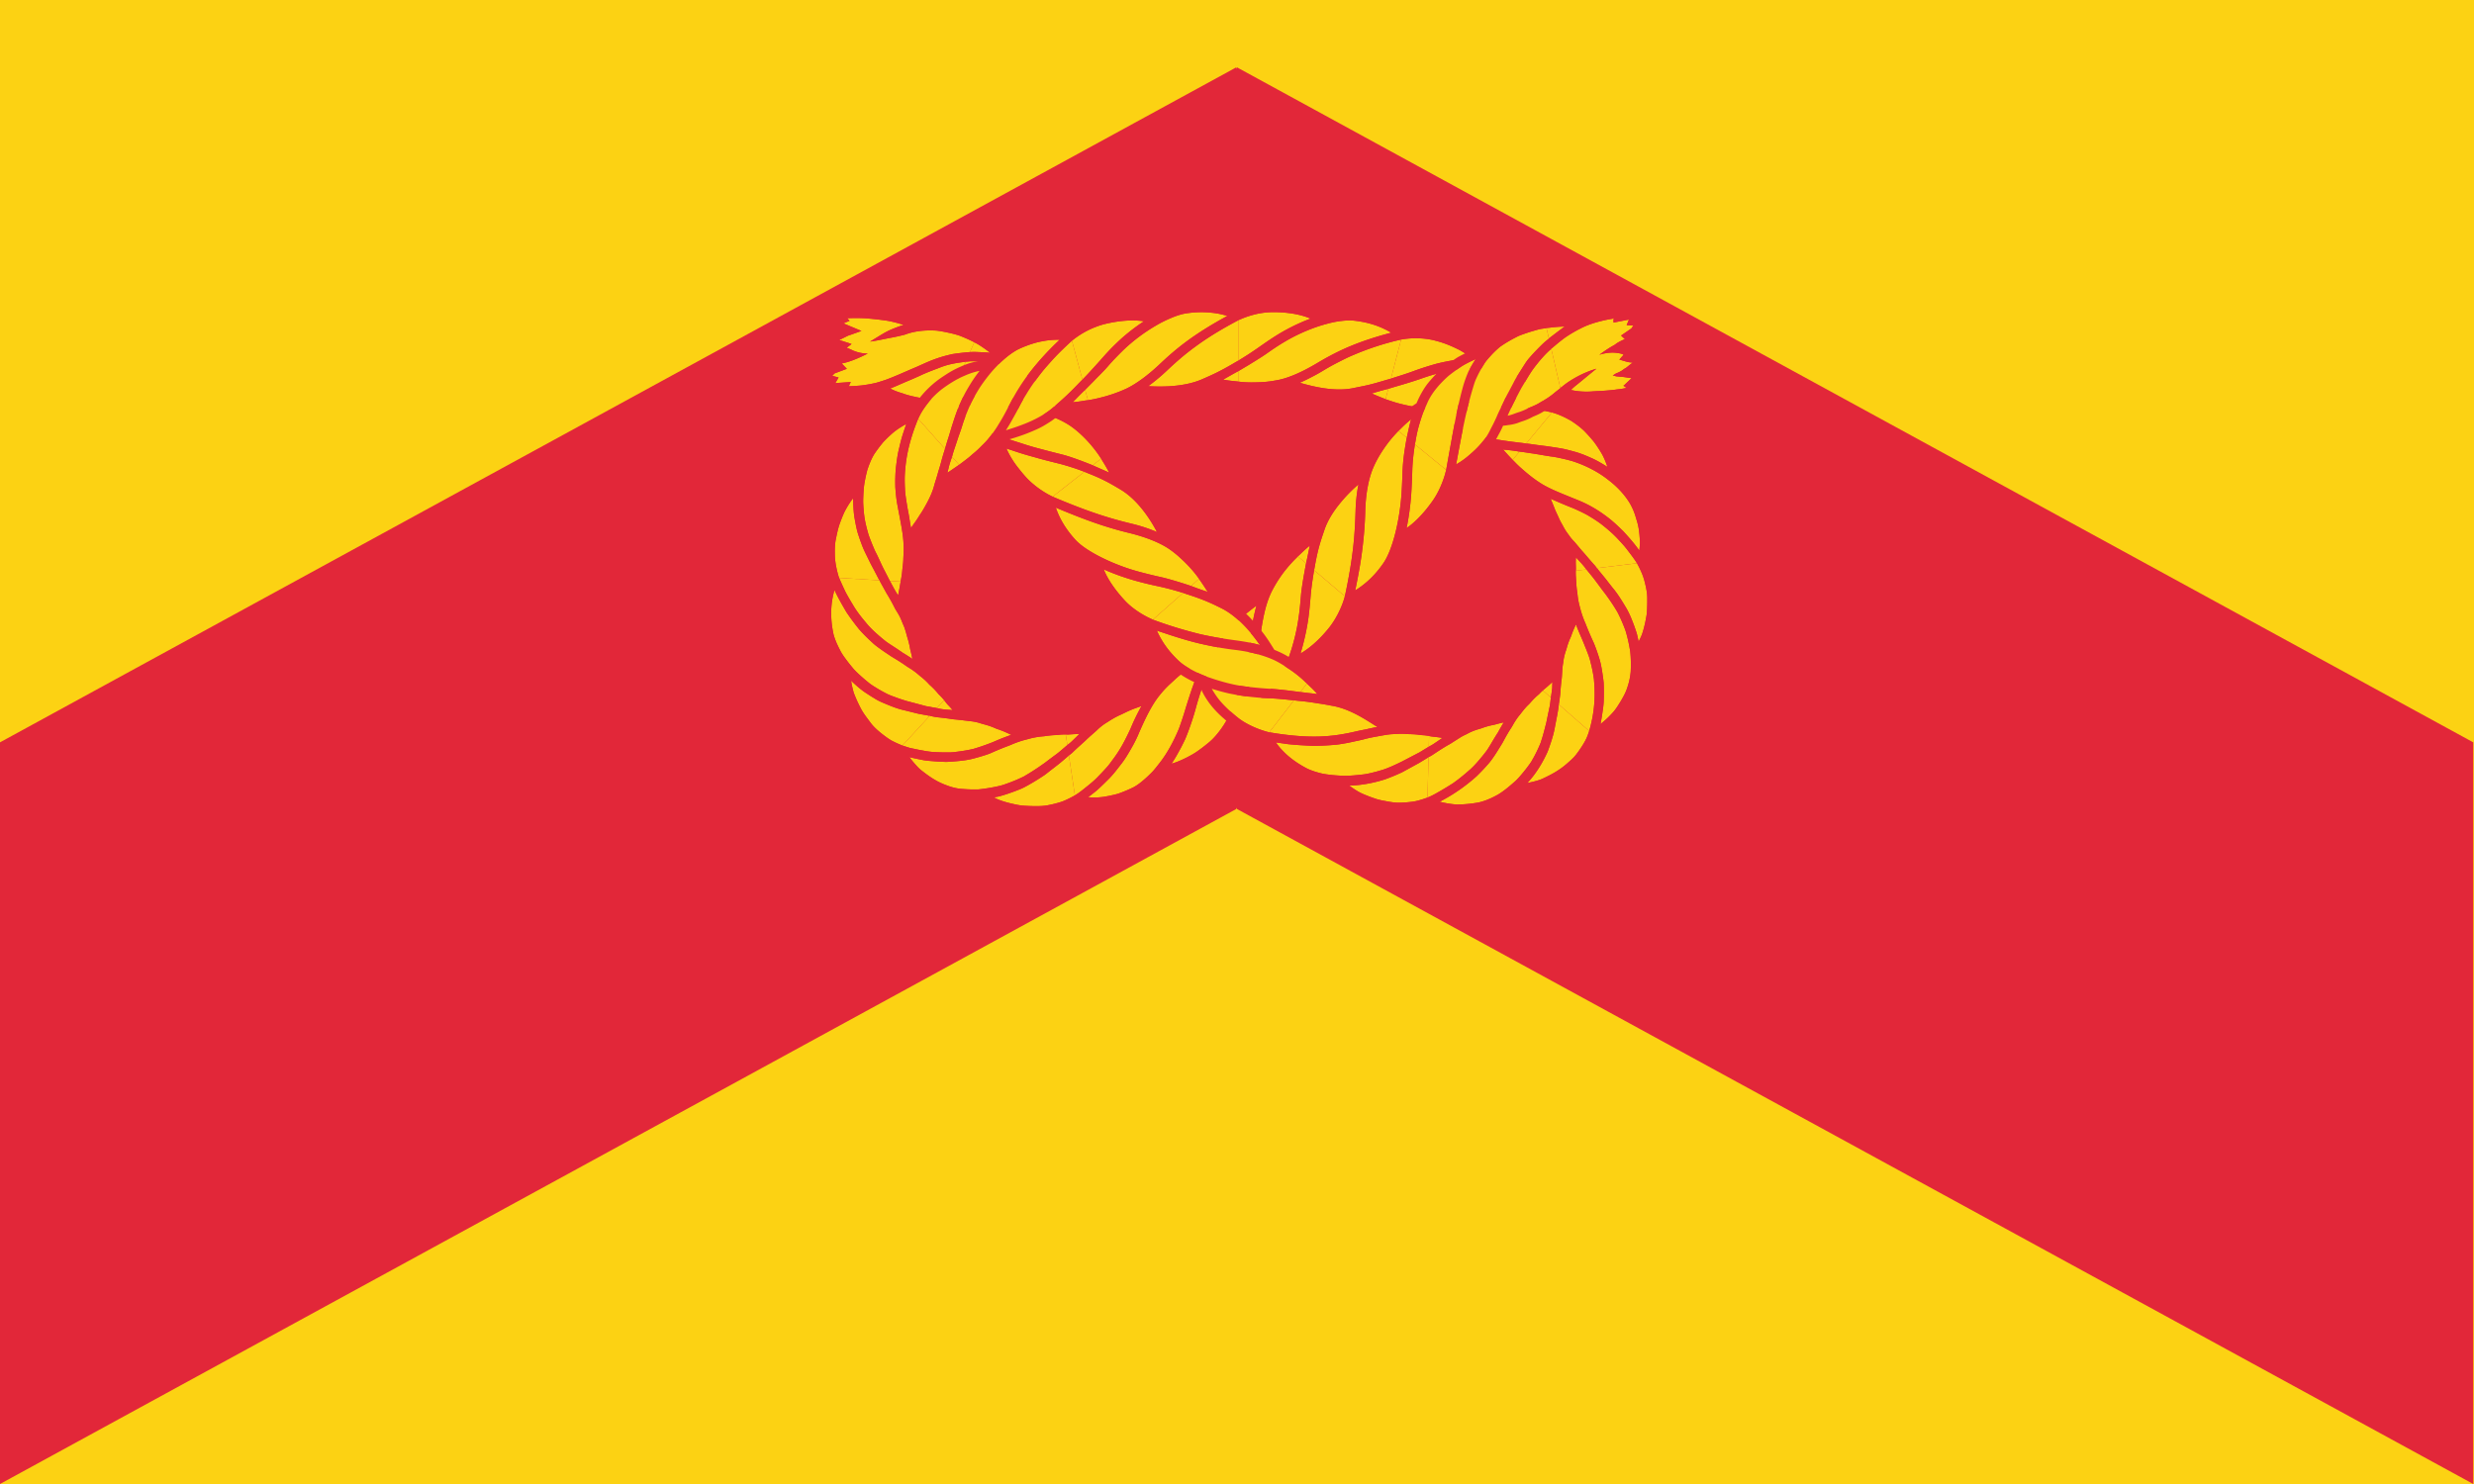 <svg xmlns="http://www.w3.org/2000/svg" width="531.496" height="318.897"><defs><clipPath id="a"><path d="M0 255.118h425.197V0H0v255.118z"/></clipPath></defs><path d="M0 318.897h531.496V0H0v318.897z" fill="#fcd213"/><path d="m265.748 14.818-.163-.344L0 159.522v159.376l265.585-145.049.163-.287v.287l265.584 145.049V159.522L265.748 14.474v.344z" fill="#e22739"/><g clip-path="url(#a)" transform="matrix(1.25 0 0 -1.25 0 318.897)"><path d="M160.925 193.468c-1.038-.35-2.196-.891-3.48-1.462-1.681-.701-3.562-1.583-5.294-2.211-.367-.112-.948-.316-1.61-.498a23.097 23.097 0 0 0-2.454-.435c-.571-.07-1.484-.118-2.206-.143l.34.728-2.658-.19.016.029.545.934-1.046.283-.043.01.413.416 2.098.785-.88.917c1.498.283 3.147 1.034 4.488 1.714a5.952 5.952 0 0 0-2.394.46l-.021-.011c-.34.175-.787.369-1.224.544l.845.635s-1.767.59-2.141.693c.747.319 1.517.794 1.883.86l1.95.7-3.098 1.302 1.057.436-.402.447.248.008.763.022c.592.012 1.378.004 2.283-.053a57.116 57.116 0 0 0 3.702-.428 20.608 20.608 0 0 0 2.692-.7 23.094 23.094 0 0 1-2.166-.811c-.718-.297-1.4-.716-2.077-1.123l-1.513-.93c1.354.18 2.543.474 3.556.654a34.82 34.82 0 0 1 2.4.532c1.316.5 2.659.69 3.897.726.518.013 1.033.003 1.538-.024.509-.054 1.01-.147 1.49-.24.963-.2 1.85-.4 2.598-.671 1.493-.587 2.432-1.097 2.432-1.097l-.745-1.684s-.981-.068-2.177-.226c-.3-.04-.61-.082-.926-.136l-.957-.235a20.167 20.167 0 0 1-1.722-.527m-2.543-6.785c-1.33.234-2.447.498-3.312.834-.918.259-1.602.559-2.076.809.863.34 1.754.743 2.606 1.115a74.7 74.7 0 0 1 2.436 1.053c1.308.624 2.416 1.013 3.47 1.42 1.697.687 3.222.843 4.465 1.02l-2.807-6.342-.334-.039a12.1 12.1 0 0 0-1.2-.079c-.39-.007-.762.02-1.159.002a9.053 9.053 0 0 0-2.089.206" fill="#fcd213"/><path d="M158.382 186.683a9.053 9.053 0 0 1 2.09-.206c.396.017.767-.01 1.158-.002.39.006.792.032 1.2.079l.334.038-.73-1.65c-.834-.108-1.585-.088-2.333-.067a9.63 9.63 0 0 0-2.1.197c-.46.113-.965.149-1.391.25l-.01.002c-.664.137-1.252.305-1.775.492-.554.15-1.044.315-1.47.493a8.099 8.099 0 0 0-1.861 1.054c-.2.135-.34.257-.445.37a24.393 24.393 0 0 0-2.784-.517l-1.7-.19a19.703 19.703 0 0 0-.822-.073l-1.323-.013.37.795-3.163.024.823 1.267.135.211-.355.06-1.53.298 1.704 1.705-1.023.658 2.35.504-.63.967 1.949.582c.08-.003.164.007.246.01l-.591.218-1.458.516.93.697c-.371.074-.745.135-1.043.175l-1.364.292.873 1.098c.493.522 1.147.927 1.796 1.233l-2.53.967 2.468 1.31-1.055 1.175s1.405.34 2.486.372l.758.02a21.71 21.71 0 0 0 1.923-.045l1.993-.162.092-.006.257-.025.347-.031.205-.017c.052-.004.11-.014.17-.025 1.31-.124 2.573-.448 3.633-.76 1.066-.324 1.922-.592 2.578-.913l.449-.21c.346.034.685.058 1.018.069 2.506.164 4.374-.401 5.955-.861 1.32-.496 2.599-1.101 2.946-1.296l-.68-1.536s-.94.51-2.432 1.097c-.747.272-1.635.473-2.597.672-.481.092-.982.186-1.49.239a19.66 19.66 0 0 1-1.54.024c-1.237-.035-2.58-.225-3.896-.726a34.2 34.2 0 0 0-2.4-.531c-1.013-.181-2.202-.473-3.556-.655.51.314 1.013.624 1.513.93.678.407 1.359.826 2.077 1.123.714.309 1.44.58 2.166.81-.81.265-1.67.513-2.692.7-1.008.159-2.194.295-3.702.429-.904.058-1.691.065-2.283.053l-.763-.022-.248-.007.402-.447-1.057-.436 3.098-1.303-1.95-.7c-.366-.066-1.136-.54-1.883-.86.374-.102 2.14-.693 2.14-.693l-.844-.634c.437-.176.884-.37 1.224-.544l.02.01a5.97 5.97 0 0 1 2.395-.46c-1.341-.68-2.99-1.431-4.488-1.714l.88-.916-2.098-.786-.413-.415.043-.011 1.046-.283-.545-.934-.016-.028 2.658.189-.34-.728c.722.025 1.635.075 2.206.144a23.13 23.13 0 0 1 2.454.434c.662.183 1.243.387 1.61.498 1.732.628 3.613 1.51 5.295 2.21 1.283.572 2.44 1.114 3.479 1.463.493.18 1.092.36 1.722.527l.957.236a40.003 40.003 0 0 0 3.103.362l-.735-1.66c-1.243-.176-2.768-.332-4.466-1.018-1.053-.408-2.161-.797-3.47-1.421a74.7 74.7 0 0 0-2.435-1.053c-.852-.372-1.743-.775-2.606-1.115a10.7 10.7 0 0 1 2.076-.81c.865-.335 1.98-.6 3.312-.833" fill="#e22739"/><path d="m166.706 194.592.745 1.684c.787-.402 1.472-.86 2.733-1.8a38.24 38.24 0 0 1-1.56.094c-.532.02-1.112.07-1.918.022m6.91-2.565c1.845-.628 3.672-1.834 5.023-3.198.352-.337.69-.678 1.007-1.02a28.684 28.684 0 0 0 2.13-2.904c-1.442.564-2.934 1.03-4.544 1.28l-2.959.416c-1.005.126-2.09.193-3.2.294l-.85.067-.91.013-1.89.014h-.488l-.516-.041-1.052-.09c-.719-.081-1.409-.091-2.203-.266l2.808 6.342.787.066c1.526.027 2.773-.04 3.853-.204 1.05-.213 1.975-.47 3.004-.77m2.801-19.034a25.639 25.639 0 0 0-1.355 1.614 15.426 15.426 0 0 0-2.086 3.393c.908-.267 1.827-.612 2.743-.884.911-.286 1.824-.52 2.653-.762 1.393-.387 2.622-.688 3.71-.959a40.665 40.665 0 0 0 4.285-1.383l-5.459-4.276-.339.171c-1.652.833-3.173 2.036-4.152 3.086m2.406 4.948a47.792 47.792 0 0 0-3.13.92c-1.047.342-2.1.648-3.053 1.006-.237.09-.472.18-.704.266l-.682.23c-.442.152-.856.31-1.238.473-.384.155-.726.351-1.05.49a5.466 5.466 0 0 0-.843.456 12.47 12.47 0 0 0-.737.538l-.33.272-.322.23a9.493 9.493 0 0 0-1.075.922c-.155.152-.294.31-.43.452a10.065 10.065 0 0 0-1.012 1.073l1.779.187 1.669.012c.548-.004 1.102.01 1.634-.017l1.555-.132c.527-.046 1.043-.09 1.552-.136.514-.053 1.003-.139 1.513-.207 1-.152 2.074-.272 3.12-.463 1.366-.243 2.764-.602 3.976-1.088 1.204-.485 2.32-1.067 3.223-1.72 3.13-2.3 5.007-5.438 5.007-5.438l-1.45-1.136s-.822.34-1.894.742c-1.071.403-2.395.87-3.417 1.123a214.02 214.02 0 0 0-3.661.944" fill="#fcd213"/><path d="m174.064 173.165.007-.008-.007.008z" fill="#231f20"/><path d="m174.071 173.157-.007.008c-.572.688-1.03 1.288-1.403 1.869-.372.57-.655 1.119-.876 1.547-.44.889-.617 1.594-.687 2.033l-.007.043c-.832.334-1.61.562-2.276.894-.335.149-.64.339-.927.478a5.71 5.71 0 0 0-.776.443c-.345.237-.662.484-.954.737-.298.233-.582.428-.838.654-.518.434-.932.928-1.338 1.277-.782.758-1.27 1.514-1.548 1.802l.73 1.65c.795.175 1.484.186 2.203.266l1.052.09.516.042.488-.001 1.89-.014.91-.012.85-.068c1.11-.101 2.195-.168 3.201-.294l2.96-.416c1.608-.25 3.1-.716 4.542-1.28a28.417 28.417 0 0 1-2.13 2.905 25.32 25.32 0 0 1-1.006 1.019c-1.352 1.364-3.179 2.57-5.024 3.198-1.029.299-1.953.556-3.004.769-1.079.164-2.327.23-3.853.205l-.787-.067.734 1.658c.806.047 1.386-.001 1.917-.021a38.276 38.276 0 0 0 1.561-.096c-1.26.94-1.946 1.399-2.732 1.8l.68 1.537c.654-.315 1.39-.804 2.233-1.387.421-.295.866-.622 1.33-.99.458-.372.894-.843 1.363-1.334l.215-.23.653-.188c1.102-.3 2.062-.826 3.036-1.4.474-.293.973-.596 1.393-.934.418-.34.821-.693 1.206-1.057 1.282-1.162 2.201-2.41 2.976-3.516.192-.277.375-.546.54-.803l.423-.737a30.1 30.1 0 0 0 .64-1.212l.207-.414c.281-.17.552-.344.81-.523 1.875-1.331 3-2.538 3.86-3.638.72-.915 1.387-1.856 1.55-2.147l-1.322-1.036s-1.877 3.139-5.007 5.439c-.903.653-2.019 1.235-3.224 1.72-1.21.486-2.609.844-3.975 1.088-1.047.19-2.119.31-3.12.463-.51.068-1 .154-1.513.207l-1.552.136-1.555.13c-.532.027-1.086.015-1.635.019l-1.668-.013-1.778-.187c.171-.21.374-.445.617-.693a8.53 8.53 0 0 1 .394-.38c.135-.142.275-.3.43-.451a9.494 9.494 0 0 1 1.397-1.152 11.738 11.738 0 0 1 1.067-.811c.24-.162.523-.313.844-.456.323-.138.664-.335 1.048-.49.382-.163.797-.321 1.24-.474l.681-.228.703-.267c.954-.358 2.006-.663 3.053-1.005a47.032 47.032 0 0 1 3.131-.921c1.377-.367 2.582-.678 3.661-.945 1.022-.252 2.345-.72 3.416-1.123 1.073-.402 1.895-.741 1.895-.741l-1.428-1.12a40.665 40.665 0 0 1-4.285 1.384c-1.089.27-2.317.57-3.71.958-.829.243-1.742.476-2.653.762-.916.272-1.835.618-2.743.885a15.363 15.363 0 0 1 2.086-3.393c.387-.496.834-1.05 1.355-1.614.98-1.051 2.5-2.253 4.152-3.087l.34-.171-1.422-1.113c-1.732.916-3.255 2.173-4.322 3.289-.405.429-.767.845-1.094 1.246" fill="#e22739"/><path d="m187.795 175.13 1.45 1.136c.387-.663.77-1.199 1.376-2.39-.88.405-1.517.65-2.826 1.254m4.833-4.201c2.933-1.765 5.089-5.116 6.217-7.271a27.505 27.505 0 0 1-4.22 1.396c-3.688.889-7.285 1.952-13.717 4.68l5.46 4.278.68-.281c2.714-1.066 4.008-1.87 5.58-2.802m.75-19.11c-2.218 2.38-3.245 4.298-3.668 5.404a40.837 40.837 0 0 1 5.543-1.975 58.388 58.388 0 0 1 3.747-.91 47.55 47.55 0 0 0 4.337-1.152l-5.197-4.592-.353.16c-1.714.785-3.367 1.947-4.409 3.065m2.309 5.031c-4.106 1.107-8.99 3.407-10.886 5.503-2.095 2.306-2.92 4.28-3.343 5.497 5.161-2.17 8.657-3.404 12.763-4.397 2.671-.67 5.145-1.61 6.863-2.82a18.132 18.132 0 0 0 2.04-1.688 21.632 21.632 0 0 0 1.585-1.616 18.303 18.303 0 0 0 1.368-1.724l-1.38-1.22s-3.297 1.12-5.344 1.562a82.349 82.349 0 0 0-3.666.903" fill="#fcd213"/><path d="m190.958 152.039.007-.01-.007.01z" fill="#231f20"/><path d="m190.965 152.03-.007.009c-1.245 1.489-2.027 2.774-2.5 3.807-.465 1.037-.64 1.817-.705 2.292l-.005.046c-1.758.938-3.265 2.023-4.214 3.103-2.897 3.26-3.799 6.37-4.048 7.335l1.421 1.113c6.432-2.73 10.03-3.793 13.717-4.682a27.397 27.397 0 0 0 4.22-1.396c-1.128 2.156-3.284 5.506-6.217 7.272-1.57.932-2.866 1.736-5.578 2.802l-.682.28 1.428 1.119c1.31-.603 1.945-.848 2.825-1.254-.606 1.19-.988 1.727-1.376 2.39l1.322 1.036c.628-1.026 1.498-2.34 2.335-4.436l.097-.242.486-.284c1.581-.935 2.963-2.24 4.073-3.62 1.776-2.22 2.956-4.62 3.536-5.863l.177-.39a17.657 17.657 0 0 0 2.957-2.208c.6-.546 1.09-1.06 1.531-1.567.73-.837 1.41-1.703 1.577-1.975l-1.258-1.112s-.494.736-1.369 1.724c-.437.495-.97 1.053-1.584 1.616a18.132 18.132 0 0 1-2.04 1.689c-1.719 1.209-4.193 2.15-6.863 2.819-4.106.993-7.602 2.227-12.764 4.397.422-1.217 1.25-3.191 3.343-5.497 1.897-2.096 6.781-4.396 10.887-5.503a82.485 82.485 0 0 1 3.666-.904c2.047-.44 5.344-1.56 5.344-1.56l-1.36-1.201a47.508 47.508 0 0 1-4.337 1.154 58.16 58.16 0 0 0-3.747.909 40.985 40.985 0 0 0-5.543 1.975c.423-1.106 1.45-3.024 3.668-5.404 1.042-1.118 2.695-2.281 4.41-3.065l.351-.16-1.352-1.195c-1.812.882-3.478 2.102-4.637 3.31-.436.455-.829.896-1.185 1.32" fill="#e22739"/><path d="m223.491 136.156 1.124 1.458c.491-.493.97-.878 1.796-1.808-.9.116-1.553.157-2.92.35m5.499-2.384c3.126-.539 5.95-2.526 7.734-3.632a29.71 29.71 0 0 1-1.955-.407 43.226 43.226 0 0 1-2.096-.44c-3.553-.79-7.337-1.292-14.524-.066l4.235 5.492.717-.079a39.659 39.659 0 0 0 3.367-.438c.918-.123 1.688-.273 2.523-.43m9.831-16.497c-.93.172-1.806.302-2.533.573-.738.247-1.392.501-1.963.75-.58.236-1.043.52-1.44.775a13.14 13.14 0 0 0-.98.689c2.229.049 4.458.53 6.185 1.095.734.267 1.392.534 1.989.793l.85.382.78.425 2.146 1.175 1.66 1.007-.178-6.933-.406-.144a15.944 15.944 0 0 0-1.547-.456c-.528-.117-1.061-.166-1.591-.216a18.932 18.932 0 0 0-1.56-.065c-.501.007-.97.083-1.412.15m-1.338 5.46a25.67 25.67 0 0 0-1.617-.446c-.566-.138-1.159-.267-1.739-.325-1.163-.13-2.428-.258-3.593-.199-1.164.058-2.321.167-3.342.374-.995.235-1.883.53-2.584.876-3.027 1.58-4.553 3.356-5.332 4.472l2.079-.299a60.572 60.572 0 0 1 1.953-.167c1.254-.073 2.358-.163 3.48-.106a43.86 43.86 0 0 1 3.144.21c1.025.142 2.027.34 3.02.567l.963.211.948.237c.62.147 1.215.271 1.783.366 1.138.205 2.177.423 3.076.408.796.066 1.548.066 2.237.002.692-.012 1.321-.04 1.858-.115.535-.089.986-.075 1.298-.132.314-.04.493-.076.493-.076l-.047-1.84-1.587-.967-3.014-1.575a40.197 40.197 0 0 0-1.573-.743c-.578-.255-1.218-.535-1.904-.733" fill="#fcd213"/><path d="m236.418 116.047.014-.003-.013.003z" fill="#231f20"/><path d="m236.432 116.044-.014.003a25.926 25.926 0 0 0-2.9 1.041c-.825.358-1.456.79-2.005 1.15-.54.371-.967.715-1.299 1.016a6.105 6.105 0 0 0-.699.803l-.03.042c-1.087.098-2.17.252-3.136.498a14.33 14.33 0 0 0-2.533.966c-1.122.54-1.995 1.211-2.808 1.825-.799.624-1.49 1.228-2.005 1.825-1.06 1.172-1.683 2.128-1.957 2.585l1.102 1.43c7.188-1.227 10.972-.726 14.524.065.723.174 1.422.312 2.097.44.683.165 1.335.302 1.955.407-1.783 1.107-4.608 3.094-7.733 3.632-.835.158-1.605.307-2.523.43-.905.158-1.944.311-3.368.438l-.717.08 1.108 1.436c1.367-.193 2.02-.235 2.92-.35-.827.93-1.305 1.314-1.796 1.808l1.026 1.33c.383-.369.845-.79 1.362-1.33a39.982 39.982 0 0 0 1.727-1.98l.147-.183.508-.087c.825-.149 1.616-.403 2.382-.634.762-.243 1.475-.61 2.146-.946 1.08-.502 2.04-1.206 2.87-1.695.413-.268.79-.537 1.121-.787.332-.243.623-.417.856-.59l.29-.209c.253.03.5.05.736.058.447 0 .853.064 1.225.076.372.018.711.014 1.028-.006.632-.043 1.177-.03 1.688-.116l.622-.094.567-.044a5.66 5.66 0 0 0 .736-.105l-.043-1.679s-.18.036-.493.076c-.313.057-.763.043-1.298.132-.537.074-1.167.103-1.858.115-.689.064-1.442.064-2.237-.002-.899.015-1.938-.203-3.077-.408a27.381 27.381 0 0 1-1.782-.366l-.949-.237-.962-.21a35.276 35.276 0 0 0-3.02-.568 43.86 43.86 0 0 0-3.144-.21c-1.122-.057-2.227.033-3.48.106-.622.045-1.275.095-1.953.167l-2.079.3c.778-1.117 2.304-2.893 5.332-4.473.701-.346 1.59-.64 2.584-.876 1.02-.207 2.177-.317 3.341-.374 1.165-.059 2.431.07 3.594.2.58.057 1.172.186 1.738.324.566.137 1.107.286 1.618.446.686.198 1.326.478 1.903.733a38.87 38.87 0 0 1 1.573.743c.87.453 2.05 1.07 3.015 1.575l1.587.966-.047-1.813-1.66-1.007c-.653-.358-1.37-.752-2.144-1.175l-.78-.425-.852-.383a34.665 34.665 0 0 0-1.989-.792c-1.726-.565-3.956-1.046-6.185-1.095.26-.202.585-.435.981-.689.397-.255.86-.54 1.44-.775a24.09 24.09 0 0 1 1.963-.75c.727-.27 1.603-.4 2.533-.573.442-.067.91-.143 1.413-.15.504 0 1.028.021 1.558.065.53.05 1.063.1 1.592.215.53.13 1.05.282 1.547.457l.406.144-.046-1.804c-1.112-.348-2.3-.633-3.453-.674-1.158-.078-2.298-.074-3.289.114a32.97 32.97 0 0 0-2.118.402" fill="#e22739"/><path d="m245.562 126.752.047 1.841c.584-.163 1.16-.128 2.286-.338l-1.019-.695-.588-.395c-.214-.134-.447-.259-.726-.413m5.375 1.562c.316.198.641.371.973.52.328.162.647.347.98.487.331.145.666.27 1.004.377.34.103.682.188.998.317a13.09 13.09 0 0 0 1.91.504c.596.16 1.142.315 1.64.407a33.731 33.731 0 0 1-.966-1.675 50.476 50.476 0 0 1-1.086-1.767 34.682 34.682 0 0 0-.714-1.168c-.256-.382-.542-.727-.84-1.104-.603-.725-1.274-1.562-2.112-2.325-.839-.742-1.817-1.583-3.015-2.425-.6-.387-1.255-.79-1.974-1.21-.723-.415-1.494-.887-2.397-1.246l.177 6.933.591.335c1.164.775 2.021 1.334 2.775 1.76.38.201.722.43 1.056.648l1 .632m18.468-4.384c-1.459-1.31-2.923-2.023-4.082-2.58-.575-.29-1.129-.434-1.602-.564a13.66 13.66 0 0 0-1.22-.268c1.588 1.683 2.734 3.72 3.481 5.377.557 1.492.945 2.69 1.171 3.798.336 1.813.651 3.185.754 4.321l5.22-4.567-.146-.413c-.326-1.04-.924-1.968-1.535-2.865-.315-.437-.622-.884-.975-1.249a15.672 15.672 0 0 0-1.066-.99" fill="#fcd213"/><path d="M264.38 126.49a23.17 23.17 0 0 0-.755-1.515l-.443-.782c-.157-.258-.336-.487-.512-.732-.358-.484-.74-.968-1.142-1.445-.402-.478-.82-.957-1.276-1.341-.902-.795-1.842-1.584-2.775-2.142-.938-.53-1.848-.938-2.646-1.176a7.042 7.042 0 0 0-1.273-.286 22.674 22.674 0 0 0-1.181-.152 19.968 19.968 0 0 0-2.061-.106 16.957 16.957 0 0 0-2.884.48 29.893 29.893 0 0 1 6.38 4.412 35.29 35.29 0 0 1 2.173 2.317c.64.8 1.194 1.674 1.715 2.525l.505.82.46.849c.305.549.604 1.06.902 1.53.312.446.558.955.832 1.374.269.427.542.805.825 1.13.468.61.918 1.193 1.398 1.654.248.222.452.475.655.7a11.672 11.672 0 0 0 1.13 1.092c.166.138.28.287.395.39.218.219.354.335.354.335l1.386-1.212-.062-.524c-.038-.33-.088-.801-.206-1.293l-.347-1.666-.178-.872c-.071-.272-.14-.531-.201-.77a35.489 35.489 0 0 0-.456-1.682l-.301-.951c-.12-.315-.261-.628-.41-.961" fill="#fcd213"/><path d="m268.71 121.275.011.008-.012-.008z" fill="#231f20"/><path d="m268.722 121.283-.012-.008a26.944 26.944 0 0 0-2.82-1.545c-.854-.383-1.65-.57-2.315-.74a12.627 12.627 0 0 0-1.704-.286 6.877 6.877 0 0 0-1.12.045l-.054.007c-.892-.716-1.823-1.426-2.758-1.918a15.861 15.861 0 0 0-2.712-1.087c-.64-.204-1.263-.284-1.863-.363a25.754 25.754 0 0 0-1.728-.164c-1.104-.101-2.08.015-2.928.132-.847.118-1.56.266-2.127.408-.561.13-1.02.337-1.29.438l.047 1.804c.903.359 1.674.832 2.397 1.246.72.42 1.374.824 1.974 1.21 1.199.842 2.176 1.683 3.016 2.425.837.763 1.508 1.6 2.112 2.325.298.378.583.722.839 1.105.252.394.489.78.715 1.167.368.629.732 1.216 1.086 1.767.327.605.648 1.165.964 1.675-.497-.092-1.043-.246-1.638-.407a12.975 12.975 0 0 1-1.911-.504c-.315-.13-.658-.213-.997-.317a9.757 9.757 0 0 1-1.004-.377c-.333-.14-.653-.324-.981-.487a7.783 7.783 0 0 1-.972-.52l-1-.631c-.334-.22-.676-.448-1.056-.648-.754-.426-1.611-.986-2.776-1.76l-.59-.336.046 1.813c.279.155.512.279.727.414l.587.394 1.019.695c-1.126.21-1.702.175-2.286.338l.043 1.679c.223-.038.446-.11.727-.132.28-.025.584-.057.915-.105.33-.047.689-.11 1.08-.196.39-.09.817-.21 1.262-.283l.209-.043.396.266c1.316.788 2.62 1.445 3.94 1.78.997.392 2.069.499 2.92.76.442.104.864.18 1.247.236.385.054.685.163.956.208l.33.069c.135.203.272.393.41.569.13.169.265.313.38.47.11.165.218.318.325.462.214.286.423.534.63.753.44.41.766.833 1.135 1.166.292.289.624.535.86.775.23.245.422.428.518.5l1.264-1.106s-.136-.116-.354-.333c-.114-.105-.23-.254-.394-.392a11.795 11.795 0 0 1-1.131-1.091c-.203-.226-.407-.48-.655-.701-.48-.461-.93-1.044-1.398-1.653a9.222 9.222 0 0 1-.825-1.131c-.274-.42-.521-.928-.832-1.374a29.645 29.645 0 0 1-.901-1.53l-.461-.848-.505-.821c-.521-.85-1.075-1.725-1.715-2.524a35.02 35.02 0 0 0-2.172-2.318 29.893 29.893 0 0 0-6.381-4.412 16.957 16.957 0 0 1 2.884-.48c.619-.001 1.307.029 2.06.106.379.039.772.089 1.182.153.41.056.835.14 1.273.285.798.238 1.707.648 2.645 1.176.934.558 1.874 1.347 2.776 2.142.456.384.874.863 1.276 1.34.402.478.784.962 1.142 1.446.176.245.355.474.512.732l.443.783c.28.517.534 1.024.756 1.514.149.333.29.646.41.96l.3.953c.183.608.33 1.167.457 1.682l.2.77a511.243 511.243 0 0 0 .526 2.537c.118.492.168.963.206 1.293l.062.524 1.365-1.195c-.102-1.135-.417-2.507-.754-4.321-.226-1.107-.613-2.305-1.171-3.797-.747-1.658-1.892-3.694-3.48-5.377.337.057.744.142 1.219.268.474.13 1.028.272 1.603.564 1.158.556 2.623 1.27 4.08 2.579.352.295.71.628 1.068.99.353.366.659.812.975 1.25.61.896 1.209 1.824 1.535 2.865l.145.413 1.359-1.188c-.223-.55-.45-1.121-.752-1.636a21.293 21.293 0 0 0-.988-1.487 19.073 19.073 0 0 0-1.083-1.37 20.82 20.82 0 0 0-1.198-1.108c-.603-.508-1.172-.986-1.743-1.376" fill="#e22739"/><path d="m266.542 135.208-1.386 1.212c.445.393.875.71 1.645 1.451-.022-.409-.01-.788-.05-1.19a28.967 28.967 0 0 0-.21-1.473m1.987 4.986c.022.362.085.706.143 1.057a9.082 9.082 0 0 0 .479 2.068c.116.328.184.677.301 1 .108.327.23.645.36.952.067.153.133.304.2.452.053.154.107.305.16.454.218.59.461 1.13.693 1.596.385-1.132 1.028-2.423 1.531-3.737.17-.41.336-.828.498-1.262.165-.435.327-.886.431-1.338.23-.913.468-1.93.617-3.075.194-2.244.29-5.133-.814-8.913l-5.22 4.566.103.676c.092.664.17 1.226.191 1.768.038.528.08.985.13 1.402.126.812.13 1.573.197 2.334m14.578 11.948a29.745 29.745 0 0 0-.084-2.558 22.154 22.154 0 0 0-.403-2.069c-.153-.607-.299-1.134-.468-1.58-.19-.447-.37-.815-.53-1.113-.12.561-.216 1.108-.393 1.646a33.28 33.28 0 0 1-.552 1.56c-.383 1.001-.773 1.913-1.269 2.715-.794 1.336-1.462 2.382-2.2 3.264-.577.71-1.044 1.356-1.519 1.93l-1.234 1.506 6.884.845.2-.37c.484-.91.917-1.918 1.148-2.914.258-.996.438-1.982.42-2.862" fill="#fcd213"/><path d="M278 149.857c.486-.943.955-2.017 1.371-3.166.354-1.14.61-2.35.808-3.565a22.04 22.04 0 0 0 .083-3.49 11.531 11.531 0 0 0-.633-2.857c-.293-.88-.736-1.619-1.133-2.292-.413-.664-.785-1.266-1.209-1.75a17.542 17.542 0 0 0-2.209-2.098c.148.801.27 1.554.37 2.264.105.707.187 1.373.187 2.042.018.658.021 1.28.011 1.873l-.023.868c-.024.29-.064.577-.099.856-.159 1.122-.3 2.131-.58 3.124a31.501 31.501 0 0 1-1 2.87 54.773 54.773 0 0 0-1.47 3.445c-.486 1.08-.762 2.046-.99 2.941a12.571 12.571 0 0 0-.386 2.251 14.802 14.802 0 0 0-.197 1.944c-.034.566-.079 1.03-.079 1.361-.006.33.004.52.004.52l1.827.224 1.184-1.459c.65-.843 1.43-1.939 2.068-2.75.624-.856 1.35-1.874 2.094-3.156" fill="#fcd213"/><path d="M284.734 150.042v.014-.014z" fill="#231f20"/><path d="m284.735 150.056-.001-.014c-.373-4.653-2.04-6.86-2.695-7.652l-.038-.038a23.037 23.037 0 0 0-.095-3.343c-.142-1.057-.437-2.024-.75-2.864-1.019-2.509-2.448-4.41-3.75-5.658-1.233-1.306-2.421-1.92-2.92-2.228l-1.358 1.19c1.103 3.78 1.008 6.668.814 8.912-.15 1.146-.388 2.162-.617 3.075-.105.452-.267.903-.431 1.338-.163.434-.33.852-.5 1.261-.503 1.315-1.146 2.606-1.53 3.738a16.375 16.375 0 0 1-.694-1.597l-.16-.453-.2-.453c-.13-.307-.252-.624-.36-.95-.116-.324-.185-.673-.3-1a9.436 9.436 0 0 1-.298-1.009 8.7 8.7 0 0 1-.181-1.06c-.057-.352-.121-.695-.142-1.057-.068-.762-.072-1.523-.2-2.334-.048-.418-.09-.874-.128-1.402-.02-.542-.1-1.105-.19-1.768l-.104-.676-1.365 1.194c.105.626.162 1.077.21 1.474.039.401.028.78.049 1.19-.77-.742-1.2-1.059-1.645-1.45l-1.264 1.104.54.457c.195.167.431.33.637.553.424.433 1.02.863 1.711 1.411l.155.132.016.46c.027.744.183 1.417.277 2.131.109.702.383 1.32.55 1.984.164.517.366 1.01.59 1.478.173.487.357.953.557 1.382.436.847.714 1.62.98 2.132l.158.321a9.19 9.19 0 0 0-.178.71 11.547 11.547 0 0 0-.49 2.266c-.086.654-.164 1.241-.17 1.792-.025.913-.112 1.792-.066 2.058l1.668.205s-.01-.19-.004-.52c-.001-.332.045-.795.078-1.36.02-.569.076-1.23.197-1.945a12.54 12.54 0 0 1 .385-2.25c.23-.896.505-1.863.99-2.942.41-1.06.895-2.212 1.47-3.446.372-.923.703-1.87 1-2.869.28-.993.422-2 .581-3.124.035-.279.074-.567.098-.856l.024-.868c.01-.593.006-1.215-.012-1.873.001-.669-.08-1.335-.186-2.042a55.274 55.274 0 0 0-.37-2.264c.583.464 1.349 1.13 2.21 2.097.424.485.795 1.087 1.209 1.751.397.673.84 1.412 1.133 2.292.282.794.539 1.767.633 2.856.054 1.101.05 2.292-.084 3.491-.2 1.214-.453 2.425-.807 3.565a27.15 27.15 0 0 1-1.373 3.166c-.745 1.282-1.47 2.3-2.094 3.156-.639.811-1.42 1.908-2.069 2.75l-1.183 1.46 1.801.22 1.233-1.506c.476-.573.943-1.22 1.52-1.93.737-.88 1.406-1.928 2.2-3.264.495-.8.886-1.714 1.268-2.715.192-.5.377-1.022.553-1.56.177-.538.272-1.085.392-1.646.16.298.341.666.531 1.112.17.447.315.974.467 1.581.147.608.293 1.297.404 2.07.06.77.092 1.624.084 2.557.018.88-.162 1.866-.42 2.862-.232.996-.664 2.004-1.15 2.913l-.199.371 1.792.22c1.037-2.04 1.597-4.36 1.633-6.344.014-.748.002-1.45-.028-2.108" fill="#e22739"/><path d="m272.654 157.222-1.828-.224c.06.64-.058 1.172.027 2.308.539-.632 1.02-1.053 1.8-2.084m-2.333 5.033c-.25.275-.475.563-.68.862-.215.295-.437.59-.624.897-.195.305-.353.626-.526.938-.182.308-.347.622-.496.938-.276.642-.591 1.246-.824 1.843-.22.604-.474 1.14-.65 1.631 1.16-.497 2.383-1.044 3.765-1.578.804-.35 1.637-.728 2.492-1.192.807-.484 1.71-1.024 2.61-1.725.883-.708 1.884-1.536 2.852-2.61.5-.534 1.039-1.119 1.529-1.78.493-.66 1.074-1.383 1.57-2.19l-6.883-.846-.21.274c-.1.137-.22.268-.22.268-.941 1.036-1.537 1.804-2.142 2.455-.571.657-1.005 1.233-1.562 1.815m1.909 18.821a29.328 29.328 0 0 0 1.693-1.892c.465-.617.844-1.205 1.166-1.734.33-.523.564-1.023.747-1.465.186-.44.323-.821.424-1.138-.968.614-1.919 1.184-2.916 1.603-.975.439-1.905.802-2.805 1.038-.742.206-1.409.385-2.054.508-.649.118-1.247.211-1.799.29-.876.14-1.712.229-2.442.33-.732.098-1.363.202-1.937.256l4.428 5.338.4-.118c.968-.308 1.922-.771 2.814-1.273.859-.548 1.65-1.148 2.28-1.743" fill="#fcd213"/><path d="M270.146 175.868c2.037-.636 4.371-1.74 6.255-3.246 1.937-1.462 3.422-3.283 4.11-4.793.408-.82.62-1.633.841-2.364.222-.733.326-1.42.39-2.044.069-.622.098-1.18.106-1.672a17.616 17.616 0 0 0-.105-1.29c-.876 1.279-1.859 2.339-2.704 3.279-.932.917-1.771 1.716-2.66 2.393-1.768 1.356-3.48 2.339-5.392 3.089-2.453 1.009-4.708 1.85-6.242 2.855-1.366.869-2.516 1.86-3.383 2.632-.434.383-.774.726-1.007.973l-.382.379 1.176 1.417.547-.064 1.33-.203c1.085-.143 2.39-.404 3.41-.55a17.317 17.317 0 0 0 1.725-.303 32.62 32.62 0 0 0 1.985-.488" fill="#fcd213"/><path d="m274.835 180.71-.01.01.01-.01z" fill="#231f20"/><path d="m274.826 180.72.009-.01c1.48-1.752 2.326-3.34 2.79-4.593.503-1.23.57-2.177.609-2.706v-.052c1.753-1.474 3.093-3.273 3.8-4.883.289-.6.485-1.207.665-1.791.179-.585.332-1.151.457-1.693.19-1.097.297-2.094.335-2.961-.022-1.747-.186-2.961-.362-3.522l-1.791-.22c-.496.808-1.078 1.53-1.571 2.19-.49.662-1.028 1.246-1.528 1.78-.968 1.075-1.97 1.903-2.853 2.61-.898.702-1.802 1.242-2.61 1.726a31.28 31.28 0 0 1-2.491 1.192c-1.382.533-2.605 1.08-3.765 1.578.175-.492.43-1.027.65-1.632.233-.596.548-1.2.824-1.842.149-.316.314-.63.496-.938.173-.312.33-.633.526-.938.187-.308.409-.603.625-.897.204-.3.43-.587.68-.862.557-.582.99-1.158 1.56-1.815.606-.652 1.203-1.42 2.145-2.455 0 0 .119-.131.219-.268l.209-.274-1.8-.221c-.782 1.03-1.262 1.452-1.801 2.084-.085-1.136.033-1.67-.027-2.308l-1.667-.205c.02.939-.043 2.165.13 3.994l.024.214c-.097.12-.22.232-.323.345-.547.552-.927 1.167-1.367 1.753a8.639 8.639 0 0 0-.551.915c-.164.31-.356.607-.5.92-.961 1.972-1.62 4.026-2.043 5.116l-.118.34c-.226.124-.435.254-.64.382a16.734 16.734 0 0 0-3.337 2.502c-.7.622-1.338 1.296-1.533 1.49l1.072 1.294.382-.38a15.2 15.2 0 0 1 1.008-.972c.867-.772 2.016-1.763 3.382-2.632 1.534-1.005 3.789-1.846 6.243-2.855 1.912-.75 3.623-1.732 5.39-3.088.89-.678 1.729-1.477 2.66-2.394.846-.94 1.829-2 2.705-3.277.043.364.083.793.105 1.289a17.387 17.387 0 0 1-.106 1.67 10.718 10.718 0 0 1-.39 2.046c-.221.73-.433 1.544-.84 2.363-.69 1.51-2.174 3.33-4.111 4.793-1.884 1.508-4.218 2.61-6.255 3.246-.71.202-1.374.356-1.984.489a17.7 17.7 0 0 1-1.725.303c-1.021.145-2.326.407-3.411.55l-1.33.202-.547.064 1.158 1.396c.574-.053 1.204-.158 1.937-.256.73-.1 1.565-.19 2.443-.33a48.111 48.111 0 0 0 1.799-.29c.644-.123 1.31-.302 2.054-.507.899-.237 1.829-.6 2.805-1.038.997-.42 1.948-.99 2.916-1.604-.101.317-.24.697-.425 1.137a9.5 9.5 0 0 1-.746 1.466 21.125 21.125 0 0 1-1.166 1.735 29.63 29.63 0 0 1-1.694 1.892c-.63.595-1.422 1.194-2.281 1.743-.893.502-1.846.965-2.814 1.273l-.4.118 1.152 1.388c1.066-.336 2.064-.88 3.02-1.431a18.308 18.308 0 0 0 2.495-1.921c.522-.525.995-1.036 1.424-1.527" fill="#e22739"/><path d="m261.149 177.476-1.176-1.417-.692.734c-.251.277-.547.599-.95 1.033a32.021 32.021 0 0 0 2.818-.35m-5.311 2.331c-1.548.251-3.04.865-4.408 1.571-.668.375-1.342.718-1.93 1.101-.587.384-1.136.737-1.602 1.06 1.337.18 2.725.383 4.208.741.892.19 1.796.358 2.77.51.972.145 1.983.22 3.138.286 2.275.057 5.047-.007 8.72-.866l-4.427-5.339-.7.098a85.507 85.507 0 0 0-5.77.838m-9.05 16.718c1.668-.427 2.98-1.044 4.006-1.555a14.435 14.435 0 0 0 2.217-1.489 31.242 31.242 0 0 1-3.16-.286 34.851 34.851 0 0 1-2.846-.577 49.71 49.71 0 0 1-3.713-1.17c-1.705-.642-3.13-1.05-4.234-1.417l1.745 6.712.395.065c1.926.298 4.032.16 5.59-.283m.663-5.521c1.036.26 2.171.492 3.324.608.58.065 1.168.116 1.758.152a25.4 25.4 0 0 0 1.745.006c.575-.017 1.146-.04 1.694-.099.545-.066 1.072-.15 1.573-.247 1.007-.184 1.889-.48 2.584-.831 1.541-.736 2.689-1.645 3.585-2.413a16.02 16.02 0 0 0 1.89-2.127c-3.015.529-5.415.7-7.619.618a43.994 43.994 0 0 1-1.598-.078 32.949 32.949 0 0 1-1.551-.175 27.839 27.839 0 0 1-3.026-.546 36.7 36.7 0 0 0-1.944-.396 26.209 26.209 0 0 0-1.863-.305c-1.187-.132-2.323-.235-3.307-.15-1.743.108-3.357.495-4.57.822-1.198.354-1.988.65-1.988.65l.463 1.783a147.82 147.82 0 0 0 1.879.56 90.98 90.98 0 0 1 3.355 1.047c1.026.355 2.221.783 3.616 1.12" fill="#fcd213"/><path d="m249.095 197.553-.012.004.012-.004z" fill="#231f20"/><path d="m249.083 197.558.012-.004c.984-.366 1.835-.732 2.558-1.117.721-.4 1.32-.79 1.814-1.152a8.317 8.317 0 0 0 1.84-1.808l.028-.04a15.839 15.839 0 0 0 3.043-.466 10.643 10.643 0 0 0 2.53-.92 16.939 16.939 0 0 0 2.87-1.822c.833-.615 1.51-1.297 2.076-1.895.283-.301.538-.588.762-.857.22-.283.41-.545.575-.783.33-.475.557-.852.695-1.095l-1.152-1.39c-3.673.86-6.445.925-8.72.867-1.155-.065-2.166-.14-3.138-.287a49.729 49.729 0 0 1-2.77-.508c-1.483-.358-2.872-.563-4.208-.742.465-.322 1.015-.675 1.602-1.06.588-.383 1.262-.725 1.93-1.101 1.368-.706 2.86-1.32 4.408-1.57a84.815 84.815 0 0 1 5.77-.838l.7-.098-1.159-1.396a31.731 31.731 0 0 1-2.817.35c.402-.434.698-.756.948-1.033l.693-.734-1.072-1.293c-.34.356-.735.776-1.202 1.293-.494.493-1 1.137-1.616 1.909l-.143.178c-.167.026-.335.05-.499.076-.406.063-.796.156-1.189.257-.4.092-.79.204-1.17.335-.75.275-1.5.575-2.196.935-.549.299-1.09.6-1.609.9-.517.303-.984.64-1.439.93-.91.578-1.635 1.175-2.154 1.548l-.317.238c-.284-.004-.56 0-.827.015-1 .065-1.857.133-2.594.276-.734.146-1.379.305-1.983.477-.498.145-.989.303-1.39.442a9.061 9.061 0 0 0-.859.294l.423 1.625s.79-.297 1.988-.652c1.213-.326 2.827-.713 4.57-.821.984-.085 2.12.018 3.307.149.598.075 1.221.179 1.862.307.632.11 1.281.24 1.944.396a27.9 27.9 0 0 0 3.027.545c.508.066 1.027.132 1.551.175.518.035 1.05.06 1.598.078 2.204.083 4.604-.09 7.62-.618a16.04 16.04 0 0 1-1.892 2.127c-.895.767-2.044 1.676-3.584 2.412-.695.352-1.577.648-2.584.83-.5.1-1.029.183-1.573.25-.548.059-1.119.082-1.695.099a26.06 26.06 0 0 1-1.745-.007 34.847 34.847 0 0 1-1.757-.153c-1.153-.115-2.288-.346-3.324-.607-1.395-.337-2.59-.765-3.617-1.12a87.966 87.966 0 0 0-3.355-1.047 54.207 54.207 0 0 1-1.336-.396l-.542-.165.456 1.756c1.105.367 2.53.775 4.234 1.417a49.6 49.6 0 0 0 3.714 1.17 35.18 35.18 0 0 0 2.845.576c1.016.153 2.08.235 3.161.287-.48.398-1.2.924-2.217 1.488-1.027.512-2.338 1.128-4.006 1.556-1.559.443-3.665.58-5.59.283l-.395-.065.454 1.746c1.047.158 2.11.155 3.131.089 1.024-.055 2-.237 2.87-.466.654-.177 1.265-.338 1.826-.555" fill="#e22739"/><path d="m238.6 188.276-.463-1.782c-.652.263-1.234.476-2.38.98.891.269 1.505.46 2.843.802m-6.088.108c-3.2-.634-6.856.275-9.115.939.627.269 1.27.58 1.917.919.646.325 1.298.685 1.952 1.078.804.488 1.615.952 2.485 1.399.87.446 1.808.935 2.853 1.367a47.424 47.424 0 0 0 8.197 2.658l-1.744-6.712-.691-.2c-1.358-.403-2.39-.706-3.299-.916-.904-.202-1.694-.353-2.555-.532m-13.904 13.069c3.36.036 5.522-.63 6.642-1.11-1.97-.718-3.861-1.681-5.382-2.588-1.272-.77-2.322-1.506-3.235-2.14a59.087 59.087 0 0 0-3.738-2.45v6.936l.36.155c.88.38 1.823.679 2.744.889.92.204 1.82.292 2.609.308m2.134-5.118c1.826 1.106 4.04 2.109 6.19 2.791 1.073.326 2.131.606 3.104.75.973.142 1.864.191 2.604.126 3.256-.34 5.307-1.388 6.462-2.076-5.656-1.499-9.033-3.031-12.643-5.179-2.347-1.405-4.675-2.505-6.674-2.931-.874-.169-1.742-.312-2.549-.366a34.445 34.445 0 0 0-2.2-.07c-1.286.007-2.142.13-2.142.13v1.841l1.697 1.008c.958.592 2.14 1.31 2.987 1.896.897.63 1.928 1.353 3.164 2.08" fill="#fcd213"/><path d="m220.484 203.08-.012.001.012-.001z" fill="#231f20"/><path d="M220.472 203.08h.012a22.257 22.257 0 0 0 2.669-.325 15.288 15.288 0 0 0 1.992-.554c1.116-.39 1.82-.826 2.217-1.131l.038-.03c1.99.56 3.932.76 5.46.602 4.622-.518 7.562-2.52 8.396-3.152l-.454-1.746a47.41 47.41 0 0 1-8.198-2.658c-1.044-.432-1.983-.921-2.853-1.367a39.784 39.784 0 0 1-2.484-1.4 30.045 30.045 0 0 0-1.952-1.077c-.648-.34-1.29-.65-1.918-.92 2.26-.663 5.916-1.572 9.116-.938.86.179 1.65.33 2.555.532.908.21 1.94.513 3.298.917l.69.198-.456-1.755c-1.337-.341-1.952-.533-2.844-.802 1.147-.504 1.729-.717 2.38-.98l-.422-1.625c-.502.197-1.094.422-1.79.72-.704.282-1.505.65-2.422 1.175l-.215.114-.523-.114a15.226 15.226 0 0 0-5.118-.11c-2.652.349-5.06 1.175-6.316 1.625l-.387.14a12.445 12.445 0 0 0-.828-.22c-1.018-.226-1.89-.38-2.667-.45-.78-.073-1.463-.06-2.113-.06-1.074.014-2.136.085-2.44.142v1.679s.855-.123 2.14-.13c.644.003 1.394.015 2.2.07.808.054 1.677.197 2.55.366 2 .426 4.328 1.526 6.674 2.93 3.61 2.149 6.988 3.68 12.643 5.18-1.155.688-3.206 1.736-6.461 2.076-.74.065-1.631.016-2.604-.126-.974-.144-2.032-.424-3.105-.75a29.561 29.561 0 0 1-6.19-2.791c-1.235-.727-2.266-1.45-3.164-2.08-.847-.585-2.03-1.304-2.986-1.895l-1.697-1.008v1.813c.983.59 2.268 1.408 3.738 2.45.913.634 1.963 1.37 3.235 2.14 1.52.907 3.412 1.87 5.383 2.588-1.121.48-3.283 1.146-6.643 1.11a13.451 13.451 0 0 1-2.61-.308 15.852 15.852 0 0 1-2.743-.89l-.36-.154v1.805c1.91.774 3.992 1.177 5.73 1.202.657.017 1.27.016 1.847-.027" fill="#e22739"/><path d="M212.896 191.351v-1.84c-.731.095-1.382.112-2.673.351.835.454 1.412.816 2.673 1.49m-6.181-1.381c-3.082-1.385-6.963-1.378-9.367-1.237a33.967 33.967 0 0 1 3.396 2.851c1.384 1.295 2.811 2.567 4.688 3.936 1.88 1.385 4.203 2.863 7.464 4.58v-6.935l-.642-.371c-2.514-1.495-3.88-2.101-5.539-2.823m-17.06 9.385c3.39.853 5.716.723 6.951.528-1.804-1.188-3.48-2.539-4.783-3.82-1.093-1.04-1.962-2.024-2.712-2.879-1.213-1.355-2.265-2.513-3.082-3.334l-1.803 6.697.323.248a15.61 15.61 0 0 0 2.548 1.588c.883.422 1.766.754 2.559.972m3.383-4.447a29.948 29.948 0 0 0 5.538 4.181c.994.601 1.99 1.07 2.924 1.452.935.388 1.808.635 2.559.731 1.65.233 3.046.203 4.187.08 1.143-.11 2.032-.35 2.688-.55-5.184-2.829-8.231-5.103-11.333-8.023-2.017-1.93-4.083-3.525-5.952-4.439a24.146 24.146 0 0 0-4.558-1.588 17.32 17.32 0 0 0-2.113-.43l-.48 1.777 1.406 1.42c.787.83 1.788 1.79 2.48 2.592.734.858 1.598 1.76 2.654 2.797" fill="#fcd213"/><path d="m191.159 201.388-.012-.002.012.002z" fill="#231f20"/><path d="m191.146 201.386.012.002a17.03 17.03 0 0 0 2.773.327c.816.032 1.525.016 2.131-.044 1.215-.139 2.022-.394 2.488-.586l.045-.019c.93.521 1.866.903 2.762 1.23.897.326 1.755.535 2.531.624a19.76 19.76 0 0 0 5.898-.139c1.542-.294 2.614-.678 3.11-.876v-1.804c-3.262-1.718-5.586-3.196-7.465-4.58-1.877-1.369-3.304-2.64-4.687-3.935a33.7 33.7 0 0 0-3.396-2.85c2.404-.142 6.284-.15 9.367 1.235 1.66.722 3.024 1.33 5.538 2.823l.642.371v-1.814c-1.26-.672-1.838-1.035-2.673-1.488 1.291-.239 1.942-.256 2.673-.353v-1.679c-1.133.112-2.663.257-4.78.782l-.247.063-.502-.227c-1.642-.747-3.429-1.148-5.142-1.328-2.75-.248-5.33-.049-6.683.104l-.417.051a16.31 16.31 0 0 0-.763-.42c-1.898-.95-3.28-1.384-4.556-1.66-1.039-.266-2.08-.47-2.39-.495l-.437 1.622s.863.103 2.113.431c1.261.3 2.913.816 4.56 1.588 1.867.914 3.934 2.51 5.95 4.44 3.103 2.92 6.15 5.193 11.333 8.022-.655.2-1.544.44-2.687.55a16.753 16.753 0 0 1-4.187-.08c-.752-.096-1.625-.343-2.559-.73a21.036 21.036 0 0 1-2.925-1.453 30.015 30.015 0 0 1-5.538-4.18c-1.055-1.039-1.92-1.94-2.653-2.798-.693-.803-1.694-1.762-2.48-2.593l-1.405-1.419-.472 1.751c.817.821 1.87 1.98 3.083 3.334.75.856 1.62 1.838 2.712 2.88 1.302 1.281 2.98 2.631 4.783 3.82-1.235.194-3.562.324-6.95-.529a15.643 15.643 0 0 1-2.56-.972 15.474 15.474 0 0 1-2.548-1.588l-.322-.247-.469 1.742c.868.63 1.807 1.19 2.75 1.645.942.434 1.887.78 2.763 1.03.661.175 1.286.306 1.876.42" fill="#e22739"/><path d="m186.5 188.101.48-1.778c-.719-.082-1.33-.246-2.61-.347.664.65 1.106 1.161 2.13 2.125m-5.436-2.976c-2.475-2.165-5.985-3.3-8.183-3.976.366.559.725 1.16 1.077 1.798.352.638.723 1.272 1.067 1.959a30.03 30.03 0 0 0 1.407 2.507 29.587 29.587 0 0 0 1.805 2.659c.35.465.724.952 1.134 1.457.415.489.862 1 1.35 1.539.973 1.096 2.129 2.207 3.505 3.482l1.803-6.697-.261-.256-.257-.264c-2-2.105-3.112-3.044-4.447-4.208m-19.264 3.031c1.472 1.101 2.79 1.867 3.908 2.336 1.107.503 2.002.743 2.642.863a24.06 24.06 0 0 1-1.846-2.706 22.275 22.275 0 0 1-1.385-2.656c-.643-1.384-1.043-2.663-1.39-3.733-.283-.862-.506-1.697-.739-2.403a41.858 41.858 0 0 1-.577-1.909l-4.609 5.182.19.385c.452.955 1.088 1.807 1.736 2.63.66.798 1.394 1.463 2.07 2.011m4.893-2.764c.447 1.006 1.029 2.008 1.667 3.043.659.99 1.39 1.98 2.165 2.874 1.555 1.775 3.269 3.194 4.687 3.858 1.562.707 2.941 1.121 4.104 1.312 1.158.221 2.097.243 2.796.224-2.186-2.055-3.81-3.903-5.166-5.657a34.664 34.664 0 0 1-3.377-5.366c-.629-1.223-1.254-2.409-1.904-3.433-.622-1.067-1.296-1.944-1.93-2.71a14.536 14.536 0 0 0-.876-.919c-.292-.29-.569-.58-.854-.839a16.433 16.433 0 0 0-.833-.72 21.374 21.374 0 0 0-.737-.635 50.937 50.937 0 0 0-1.593-1.208l-1.223 1.376.156.535c.09.342.246.793.423 1.314l.564 1.704c.208.57.411 1.14.567 1.64.319 1.076.763 2.241 1.364 3.607" fill="#fcd213"/><path d="m162.497 190.673-.011-.007.01.007z" fill="#231f20"/><path d="m162.486 190.666.01.007a16.757 16.757 0 0 0 2.607 1.413c.786.36 1.493.603 2.115.753 1.24.319 2.11.385 2.635.343l.05-.003c1.504 1.594 3.174 2.829 4.653 3.509a19.747 19.747 0 0 0 5.89 1.605c1.61.138 2.769.072 3.31-.001l.47-1.742c-1.376-1.275-2.532-2.386-3.504-3.482a63.845 63.845 0 0 1-1.351-1.54 51.633 51.633 0 0 1-1.134-1.456 29.587 29.587 0 0 1-1.805-2.66 30.03 30.03 0 0 1-1.407-2.506c-.344-.687-.715-1.321-1.067-1.96a28.292 28.292 0 0 0-1.076-1.797c2.197.677 5.707 1.81 8.182 3.976 1.335 1.164 2.448 2.103 4.447 4.208l.257.264.26.256.472-1.752c-1.023-.964-1.465-1.474-2.13-2.125 1.28.102 1.89.265 2.609.347l.437-1.621c-1.092-.17-2.553-.431-4.666-.49l-.247-.004-.403-.35a12.932 12.932 0 0 0-2.08-1.543 13.889 13.889 0 0 0-2.22-1.171c-2.38-1.066-4.735-1.674-5.974-1.997l-.386-.092-.511-.64c-.63-.777-1.224-1.344-1.731-1.861-.517-.505-1.032-.877-1.477-1.26a23.155 23.155 0 0 0-1.091-.83c-.311-.242-.551-.432-.671-.502l-1.116 1.255s.645.462 1.592 1.207c.234.19.479.405.738.635.27.219.55.459.833.72.284.259.56.548.853.84.297.285.59.59.876.918.635.766 1.309 1.644 1.93 2.71.65 1.024 1.276 2.21 1.904 3.433a34.664 34.664 0 0 0 3.377 5.366c1.356 1.754 2.98 3.602 5.166 5.657a12.775 12.775 0 0 1-2.796-.224c-1.163-.191-2.541-.605-4.104-1.312-1.418-.664-3.132-2.083-4.686-3.858a28.532 28.532 0 0 1-2.165-2.874c-.638-1.034-1.221-2.036-1.668-3.043-.601-1.366-1.045-2.531-1.364-3.607-.156-.5-.358-1.07-.567-1.64l-.564-1.704c-.176-.521-.333-.972-.423-1.313l-.156-.535-1.205 1.355c.156.557.343 1.203.577 1.909.233.707.456 1.54.738 2.403.348 1.07.748 2.349 1.39 3.733a22.21 22.21 0 0 0 1.386 2.657 24.242 24.242 0 0 0 1.846 2.706c-.64-.12-1.535-.361-2.642-.864-1.118-.47-2.436-1.235-3.908-2.336-.676-.548-1.41-1.212-2.071-2.012-.647-.822-1.283-1.674-1.736-2.63l-.19-.383-1.2 1.348c1.07 2.04 2.685 3.794 4.207 5.002.57.465 1.14.829 1.675 1.185" fill="#e22739"/><path d="m163.619 176.592 1.224-1.376-2.011-1.377.302 1.228c.118.42.267.884.485 1.525m-3.065-4.933c-.394-1.496-1.127-2.838-1.849-4.087a13.602 13.602 0 0 0-.57-.898 333.58 333.58 0 0 1-.542-.852 17.157 17.157 0 0 0-.546-.771l-.474-.699c-.057.317-.114.638-.17.963-.053.328-.105.659-.157.993-.116.678-.273 1.401-.38 2.118-.145.885-.309 1.827-.336 2.79-.049.978-.07 2.043.048 3.192.185 2.34.755 5.134 2.226 8.722l4.61-5.182-.217-.682c-.209-.669-.367-1.267-.509-1.802a32.367 32.367 0 0 0-.427-1.418c-.228-.884-.484-1.594-.707-2.387m-16.914-9.307c.192.948.369 1.817.629 2.58.264.76.534 1.435.797 2.023a15.071 15.071 0 0 0 1.555 2.514c.028-1.188.064-2.327.248-3.417.198-1.096.373-2.09.687-2.994.247-.752.494-1.426.736-2.038.256-.615.54-1.176.79-1.685l.575-1.172.563-1.06c.358-.667.635-1.248.919-1.75l-6.922.421-.073.205c-.037.103-.064.206-.064.206-.285 1.006-.52 2.1-.583 3.166-.033 1.063-.036 2.11.144 3.001" fill="#fcd213"/><path d="M149.14 163.673c-.29 1.048-.584 2.243-.673 3.456-.055.61-.113 1.245-.115 1.87.009.619.037 1.245.084 1.866.035.627.134 1.225.25 1.806.113.583.244 1.15.39 1.689.346 1.039.738 1.979 1.185 2.695a24.643 24.643 0 0 0 1.526 2.037c.525.566 1.033 1.05 1.508 1.466.948.835 1.833 1.312 2.468 1.677-.264-.75-.5-1.46-.712-2.134-.205-.684-.361-1.361-.512-1.991-.318-1.248-.451-2.477-.584-3.577a28.493 28.493 0 0 1-.078-3.235c.083-1.061.17-2.06.374-3.082.492-2.67 1.027-5.04 1.04-6.881.065-.828-.016-1.594-.04-2.324-.015-.733-.136-1.386-.18-1.965a14.732 14.732 0 0 0-.188-1.386 8.374 8.374 0 0 1-.095-.527l-1.838.11s-.112.184-.26.483l-.617 1.21c-.536.979-1.03 2.21-1.521 3.155-.261.498-.466 1.028-.715 1.623-.227.59-.514 1.253-.697 1.959" fill="#fcd213"/><path d="m142.474 164.803-.003-.014.003.014z" fill="#231f20"/><path d="m142.47 164.79.003.013c.33 1.154.728 2.146 1.102 2.997a19.84 19.84 0 0 0 1.233 2.096c.803 1.127 1.534 1.738 1.962 2.074l.043.032c.15 1.165.456 2.264.78 3.302.382.994.812 1.913 1.29 2.67 1.498 2.227 3.174 3.817 4.611 4.801a13.635 13.635 0 0 0 3.111 1.704l1.2-1.349c-1.473-3.588-2.043-6.382-2.227-8.722-.119-1.149-.097-2.214-.048-3.192.027-.963.191-1.905.335-2.79.107-.717.265-1.44.381-2.118l.156-.994.171-.962c.147.216.306.45.474.7.181.24.364.498.545.77l.542.852c.198.287.39.586.571.898.722 1.25 1.455 2.591 1.85 4.087.222.793.477 1.503.705 2.387.14.424.28.886.427 1.417.143.536.301 1.134.51 1.803l.216.682 1.205-1.356a29.454 29.454 0 0 1-.485-1.525c-.104-.423-.195-.793-.3-1.228l2.01 1.377 1.115-1.254c-.404-.287-.916-.602-1.465-1.01-.567-.398-1.273-.814-2.09-1.308l-.195-.11-.137-.47c-.218-.764-.456-1.512-.789-2.186-.262-.713-.658-1.338-.999-1.963-.27-.503-.62-.95-.899-1.409a16.874 16.874 0 0 0-.886-1.265c-.512-.81-1.088-1.46-1.4-1.943l-.21-.292c.023-.258.04-.508.044-.749.054-.917.071-1.675.017-2.337a10.977 10.977 0 0 0-.178-1.8c-.077-.923-.256-1.823-.307-2.09l-1.677.102s.027.195.096.527c.062.334.137.81.188 1.387.044.578.164 1.232.18 1.964.024.731.104 1.497.041 2.325-.015 1.84-.549 4.212-1.042 6.88-.203 1.024-.29 2.022-.373 3.083a28.48 28.48 0 0 0 .078 3.234c.132 1.101.266 2.33.584 3.577.151.631.307 1.307.511 1.991.213.675.45 1.384.712 2.135-.634-.366-1.519-.842-2.468-1.677a20.644 20.644 0 0 1-1.507-1.466 24.643 24.643 0 0 1-1.526-2.037c-.448-.716-.839-1.656-1.185-2.695a24.379 24.379 0 0 1-.39-1.689 12.812 12.812 0 0 1-.25-1.807 31.512 31.512 0 0 1-.085-1.866c.002-.624.06-1.259.115-1.869.09-1.214.383-2.408.674-3.456.183-.706.47-1.369.697-1.959.248-.596.454-1.125.715-1.624.491-.944.985-2.175 1.52-3.154l.618-1.21c.147-.299.26-.482.26-.482l-1.81.11c-.286.502-.562 1.083-.92 1.75l-.563 1.06-.575 1.171c-.249.51-.535 1.07-.79 1.685-.242.613-.49 1.287-.736 2.038-.314.905-.49 1.9-.688 2.994-.183 1.091-.22 2.23-.248 3.418a15.165 15.165 0 0 1-1.554-2.516 25.363 25.363 0 0 1-.798-2.023c-.26-.762-.436-1.63-.627-2.579-.18-.89-.178-1.937-.144-3 .063-1.066.298-2.16.583-3.167 0 0 .026-.103.064-.206l.072-.204-1.8.11c-.32 1.115-.5 2.3-.586 3.456-.02 1.155 0 2.293.181 3.306.14.765.294 1.478.46 2.142" fill="#e22739"/><path d="m152.95 155.244 1.838-.112c-.11-.641-.204-1.221-.434-2.361-.485.744-.77 1.276-1.404 2.473m1.38-5.581c.2-.328.372-.665.521-1.008.143-.345.272-.694.431-1.034.298-.683.468-1.4.658-2.085.22-.673.372-1.344.481-1.985.15-.62.295-1.192.378-1.708-.507.35-1.063.703-1.663 1.065-.549.386-1.133.782-1.759 1.183-.379.248-.782.5-1.15.78-.357.282-.719.581-1.089.901-.737.64-1.545 1.36-2.263 2.25-.745.886-1.595 1.915-2.327 3.183a40.985 40.985 0 0 0-1.198 2.082c-.365.756-.743 1.58-1.134 2.487l6.923-.42.342-.632.9-1.624a29.494 29.494 0 0 0 1.338-2.391c.171-.356.408-.692.611-1.044m-4.765-18.713c-.596.797-1.158 1.525-1.55 2.249-.385.728-.7 1.4-.957 2.006-.127.304-.243.59-.34.862a19.01 19.01 0 0 0-.204.785c-.116.489-.192.907-.24 1.252.858-.823 1.71-1.587 2.671-2.194.463-.311.92-.6 1.36-.862a9.329 9.329 0 0 1 1.32-.69c1.483-.634 2.65-1.105 3.811-1.348l2.41-.598 1.945-.356-4.696-5.104-.413.17c-.506.208-1.015.45-1.516.716-.482.284-.928.619-1.37.953-.879.674-1.689 1.398-2.232 2.16" fill="#fcd213"/><path d="M152.23 135.95c-.485.25-.987.53-1.498.84-.502.314-1.057.637-1.513 1.03-.477.384-.954.793-1.422 1.22-.471.429-.94.873-1.319 1.352-.398.474-.779.958-1.137 1.445-.362.486-.697.974-.939 1.466-.517.978-.925 1.92-1.143 2.746-.796 3.666-.25 6.22.159 7.627.669-1.443 1.411-2.697 2.059-3.803a41.33 41.33 0 0 1 2.167-2.93c.751-.857 1.534-1.61 2.288-2.304.364-.351.79-.67 1.212-.974.421-.307.844-.6 1.272-.881l.817-.548.842-.508a30.653 30.653 0 0 0 1.517-.992c.456-.332.969-.605 1.378-.91.426-.295.785-.605 1.125-.9.639-.485 1.182-1 1.64-1.514a12.96 12.96 0 0 0 1.317-1.326l.249-.3.249-.245c.155-.156.286-.296.392-.414.212-.235.324-.381.324-.381l-1.247-1.355-1.854.329-3.333.884a37.34 37.34 0 0 0-1.674.55c-.589.225-1.295.446-1.928.797" fill="#fcd213"/><path d="m146.91 131.77.008-.012-.008.012z" fill="#231f20"/><path d="m146.919 131.758-.008.012c-.651 1.052-1.107 2.049-1.491 2.923a7.248 7.248 0 0 0-.436 1.26 18.88 18.88 0 0 0-.267 1.115c-.141.69-.214 1.27-.247 1.745-.012.481.03.862.067 1.14l.008.054c-.358.466-.7.944-1.02 1.425-.155.245-.31.486-.46.724-.14.243-.253.489-.371.732-.462.976-.825 1.934-1.054 2.811a27.596 27.596 0 0 0-.443 3.713c.025 1.132.118 2.147.242 3.022.1.878.343 1.599.515 2.178.183.577.349 1.003.462 1.272l1.8-.109c.39-.907.77-1.732 1.135-2.488.402-.759.815-1.449 1.198-2.082.73-1.268 1.582-2.297 2.327-3.183.717-.891 1.525-1.61 2.263-2.25.37-.32.732-.618 1.089-.901.368-.28.77-.532 1.149-.78a49.575 49.575 0 0 0 1.76-1.182 33.84 33.84 0 0 0 1.663-1.066c-.083.516-.228 1.087-.378 1.708a14.058 14.058 0 0 1-.482 1.986c-.19.685-.36 1.402-.657 2.085-.16.339-.29.688-.431 1.033-.15.344-.323.68-.521 1.008-.203.353-.44.689-.611 1.045-.178.355-.367.717-.585 1.107-.217.391-.462.81-.753 1.284-.27.484-.565 1.018-.9 1.623l-.342.632 1.81-.11c.636-1.197.919-1.729 1.405-2.473.229 1.14.324 1.72.433 2.361l1.676-.102c-.083-.478-.165-1.043-.318-1.717-.116-.669-.248-1.435-.537-2.362l-.065-.215c.07-.142.176-.278.257-.414.432-.67.744-1.364 1.008-2.057.32-.675.549-1.361.693-2.052.377-1.047.478-2.152.723-3.049.095-.461.164-.9.214-1.299.08-.38.157-.711.205-.989l.06-.345c.202-.15.389-.301.563-.454.688-.55 1.269-.985 1.685-1.449.444-.44.854-.8 1.174-1.201.137-.162.27-.327.394-.487l.399-.4a5.63 5.63 0 0 0 .484-.558l-1.137-1.236s-.112.145-.324.381a11.389 11.389 0 0 1-.641.66l-.25.299c-.352.413-.792.867-1.315 1.326a11.66 11.66 0 0 1-1.641 1.514c-.34.294-.7.604-1.125.9-.41.305-.922.578-1.378.91a29.96 29.96 0 0 1-1.517.991l-.841.509-.817.548c-.428.281-.852.574-1.272.881-.423.305-.848.623-1.213.974-.753.694-1.537 1.446-2.288 2.304a41.41 41.41 0 0 0-2.167 2.93c-.648 1.106-1.39 2.36-2.06 3.803-.407-1.408-.954-3.961-.157-7.627.217-.825.625-1.768 1.142-2.746.243-.492.578-.981.94-1.466.357-.487.738-.971 1.136-1.445.379-.479.848-.924 1.319-1.351.469-.428.946-.837 1.422-1.221.456-.393 1.01-.717 1.513-1.03.51-.31 1.013-.59 1.498-.839.633-.351 1.339-.572 1.929-.797a36.91 36.91 0 0 1 1.673-.55l3.333-.884 1.855-.329-1.23-1.335-1.944.355-2.41.599c-1.161.243-2.328.713-3.811 1.349a9.394 9.394 0 0 0-1.32.689 30.02 30.02 0 0 0-1.36.862c-.961.607-1.812 1.371-2.671 2.194.049-.346.125-.763.24-1.252.058-.244.125-.506.204-.785.097-.272.213-.558.34-.862.257-.606.572-1.278.958-2.006.39-.724.952-1.452 1.549-2.248.542-.762 1.353-1.486 2.232-2.16.442-.335.888-.669 1.37-.953.5-.266 1.01-.508 1.516-.716l.413-.17-1.222-1.328c-1.107.499-2.23 1.105-3.144 1.89-.94.761-1.842 1.55-2.467 2.413a34.925 34.925 0 0 0-1.344 1.831" fill="#e22739"/><path d="m161.02 133.391 1.246 1.355c.184-.243.358-.477.585-.74.243-.245.52-.539.868-.968-.817.092-1.483.046-2.7.353m5.035-2.168c.35-.058.728-.082 1.093-.134a8.617 8.617 0 0 0 1.064-.225c.672-.227 1.393-.375 2.05-.621.331-.12.652-.253.962-.394.322-.115.642-.217.943-.337a20.373 20.373 0 0 0 1.634-.73 34.709 34.709 0 0 1-1.837-.685c-.638-.25-1.325-.585-1.99-.816a34.394 34.394 0 0 0-2.66-.9c-.939-.23-1.95-.39-3.133-.533-.601-.09-1.193-.076-1.851-.074-.655.007-1.36.03-2.126.08-.75.07-1.523.224-2.386.384-.434.09-.88.185-1.341.28-.448.125-.901.277-1.381.435l4.696 5.104.675-.142c.325-.071.65-.11.959-.137l.851-.098c.529-.065.985-.132 1.402-.202a85.881 85.881 0 0 0 2.376-.255m12.248-14.687a30.595 30.595 0 0 0-2.602.09c-.787.09-1.494.264-2.115.41-1.243.308-2.152.638-2.76 1.002l.85.16c.282.069.561.16.836.242a33.773 33.773 0 0 1 3.06 1.112c.463.205.902.46 1.311.687.684.388 1.295.762 1.848 1.118l.79.519c.251.183.49.373.716.549.73.582 1.387 1.063 1.965 1.534l1.506 1.28 1.031-6.858-.386-.212c-.472-.26-.972-.5-1.485-.72-.512-.222-1.046-.35-1.574-.494a19.845 19.845 0 0 0-1.57-.331 11.36 11.36 0 0 0-1.42-.088" fill="#fcd213"/><path d="M175.974 121.64a27.045 27.045 0 0 0-3.241-1.342c-.59-.224-1.188-.343-1.8-.468a30.861 30.861 0 0 0-1.852-.312c-.31-.04-.621-.085-.928-.109l-.906-.008c-.6.006-1.186.032-1.75.08-1.137.055-2.125.363-2.936.682-1.801.66-3.107 1.666-4.143 2.471-.527.393-.908.87-1.26 1.254a18.1 18.1 0 0 0-.857 1.063 54.818 54.818 0 0 1 2.283-.489c.713-.142 1.443-.167 2.102-.228.668-.048 1.298-.08 1.899-.097.615.013 1.214.066 1.78.115 1.138.104 2.168.228 3.2.531.51.135 1.005.278 1.49.431.487.157.955.298 1.443.531.63.28 1.242.54 1.828.774.587.233 1.144.424 1.704.674a18.35 18.35 0 0 0 1.584.575c.504.153.979.256 1.45.394a13.71 13.71 0 0 0 2.344.378c.714.1 1.346.184 1.904.201.554.02 1.013.101 1.339.103.325.015.514.01.514.01l.273-1.82-1.44-1.228c-.42-.338-.904-.676-1.388-1.043-.486-.35-.97-.756-1.39-1.03a41.354 41.354 0 0 0-3.246-2.093" fill="#fcd213"/><path d="m176.166 114.914.014-.001h-.014z" fill="#231f20"/><path d="m176.18 114.913-.014.001-.85.053-.805.135a24.84 24.84 0 0 0-1.45.31c-.897.234-1.656.421-2.287.747-1.264.594-2.024 1.145-2.44 1.502l-.04.035c-.594-.074-1.173-.04-1.748-.01-.574.031-1.14.083-1.685.155-1.103.107-2.09.446-2.948.8a22.04 22.04 0 0 0-1.83.85 28.87 28.87 0 0 0-1.558 1.025 26.76 26.76 0 0 0-1.342 1.012c-.4.35-.744.72-1.065 1.056a22.106 22.106 0 0 0-1.52 1.797 15.6 15.6 0 0 0-.724 1.243l1.222 1.328c.479-.157.932-.31 1.38-.434l1.34-.28c.864-.16 1.637-.314 2.388-.385.765-.048 1.47-.073 2.125-.08.658 0 1.25-.016 1.852.074 1.183.144 2.193.304 3.133.534.96.282 1.83.582 2.66.9.665.23 1.352.565 1.989.815.643.263 1.252.483 1.837.685-.48.234-1.028.498-1.634.73-.301.12-.621.222-.943.337-.31.142-.631.274-.962.394-.657.246-1.378.394-2.05.622-.345.096-.7.172-1.064.225-.365.051-.742.075-1.093.133a82.19 82.19 0 0 1-2.376.255c-.416.071-.873.137-1.401.202l-.852.098a7.8 7.8 0 0 0-.96.138l-.674.141 1.229 1.335c1.216-.308 1.883-.26 2.7-.353-.35.43-.626.723-.87.968-.225.263-.4.497-.584.74l1.137 1.236.44-.579c.179-.194.37-.404.58-.63.42-.459.829-1.097 1.412-1.762l.129-.163.459-.036c.376-.023.71-.113 1.086-.144.37-.037.73-.094 1.076-.172a9.933 9.933 0 0 0 1.008-.292 8.633 8.633 0 0 0 1.01-.284 85.523 85.523 0 0 0 5.134-2.176l.33-.162c.254.073.492.11.737.182.923.271 1.688.415 2.37.48.352.02.644.075.928.11.284.033.555.05.819.06.438-.003.87.044 1.228.077.357.027.638.035.766.024l.25-1.66s-.19.004-.514-.01c-.326-.002-.785-.085-1.34-.104-.557-.017-1.188-.102-1.903-.2a13.587 13.587 0 0 1-2.343-.379c-.472-.138-.947-.24-1.451-.394a18.35 18.35 0 0 1-1.584-.575c-.56-.25-1.117-.44-1.704-.674a53.758 53.758 0 0 1-1.828-.774c-.488-.233-.956-.374-1.443-.53-.485-.154-.98-.297-1.49-.432-1.032-.303-2.062-.427-3.2-.53-.566-.05-1.165-.103-1.78-.116-.6.018-1.231.05-1.9.097-.658.061-1.388.086-2.101.228-.715.137-1.474.298-2.283.49a18.1 18.1 0 0 1 .857-1.064c.352-.384.733-.86 1.26-1.254 1.036-.805 2.342-1.812 4.143-2.47.81-.32 1.8-.628 2.937-.684a24.025 24.025 0 0 1 1.75-.079l.905.008c.307.024.618.068.928.11.62.084 1.242.19 1.853.311.61.125 1.209.244 1.799.468 1.175.406 2.274.858 3.24 1.342a41.354 41.354 0 0 1 3.248 2.093c.42.274.903.68 1.389 1.03.484.368.968.705 1.388 1.043l1.44 1.227.27-1.794-1.506-1.28c-.578-.472-1.236-.953-1.965-1.534-.227-.177-.465-.367-.716-.549l-.79-.52a38.597 38.597 0 0 0-1.848-1.117c-.41-.226-.848-.482-1.312-.687a32.292 32.292 0 0 0-3.06-1.112c-.274-.083-.554-.173-.835-.242l-.851-.16c.609-.365 1.517-.694 2.76-1.002.622-.146 1.329-.32 2.115-.409a31.014 31.014 0 0 1 2.603-.092c.448.008.916.017 1.42.09.512.084 1.04.195 1.57.33.529.144 1.063.272 1.575.495.513.22 1.013.46 1.485.72l.385.211.268-1.785c-1.064-.529-2.211-1.035-3.376-1.27-.58-.137-1.16-.25-1.724-.339-.571-.097-1.076-.089-1.586-.107-.76-.012-1.472.001-2.14.033" fill="#e22739"/><path d="m183.438 127.033-.274 1.821c.633-.06 1.173.09 2.317.06l-.872-.852c-.308-.3-.659-.653-1.171-1.029m5.068 2.534a9.461 9.461 0 0 0 1.832 1.413c.649.425 1.327.835 2.016 1.153.694.297 1.367.674 2.02.93.65.286 1.283.463 1.813.693-.645-1.187-1.29-2.444-1.877-3.883-.772-1.638-1.595-3.383-2.984-5.232-.348-.463-.707-.998-1.143-1.468a44.93 44.93 0 0 0-1.43-1.526c-.518-.557-1.115-1.066-1.782-1.605-.67-.53-1.39-1.153-2.233-1.661l-1.03 6.859.54.433c1.026.998 1.775 1.623 2.43 2.245.65.63 1.225 1.093 1.828 1.649m19.078-2.232a29.076 29.076 0 0 0-1.933-1.464c-.608-.413-1.214-.725-1.743-1.001-1.077-.536-1.912-.874-2.557-1.029.631.915 1.16 1.896 1.653 2.82.243.465.469.923.679 1.368.198.458.372.91.534 1.339.531 1.442.929 2.66 1.233 3.76a57.39 57.39 0 0 0 1.351 4.343l4.496-5.282-.187-.359c-.922-1.745-2.207-3.464-3.526-4.496m-4.953 2.551c-.819-1.993-1.985-4.26-3.48-6.118-.368-.47-.73-.94-1.124-1.358a22.86 22.86 0 0 0-1.206-1.15c-.802-.714-1.584-1.31-2.353-1.644a23.238 23.238 0 0 0-2.33-.953 21.386 21.386 0 0 0-2.079-.464c-1.247-.244-2.297-.177-3.05-.137.643.5 1.251.94 1.786 1.435.535.498 1.03.976 1.492 1.44.938.891 1.668 1.881 2.353 2.76.69.868 1.241 1.807 1.76 2.712.518.903.983 1.797 1.386 2.794 1.096 2.513 2.22 4.81 3.507 6.382.556.71 1.155 1.342 1.745 1.892.594.541 1.145 1.084 1.65 1.487a17.815 17.815 0 0 0 1.743 1.291l1.194-1.403-.673-1.878c-.38-1.058-.807-2.439-1.118-3.417a58.125 58.125 0 0 0-1.203-3.67" fill="#fcd213"/><path d="m207.074 124.822.01.008-.01-.008z" fill="#231f20"/><path d="m207.084 124.83-.01-.008c-.84-.651-1.719-1.11-2.464-1.505a16.951 16.951 0 0 0-2.029-.889c-1.243-.384-2.126-.483-2.65-.497l-.052-.001c-.692-.874-1.5-1.616-2.308-2.262-.805-.647-1.593-1.211-2.409-1.556a18.082 18.082 0 0 0-6.47-1.721c-1.818-.084-3.082.047-3.686.206l-.268 1.784c.843.508 1.563 1.131 2.232 1.661.667.539 1.264 1.048 1.783 1.604.525.537.998 1.044 1.43 1.527.435.469.794 1.004 1.143 1.468 1.388 1.848 2.212 3.594 2.983 5.232.59 1.438 1.233 2.696 1.878 3.883-.53-.23-1.164-.407-1.812-.692-.655-.258-1.328-.635-2.022-.932-.689-.318-1.366-.727-2.016-1.152a9.492 9.492 0 0 1-1.832-1.413c-.603-.556-1.177-1.019-1.828-1.649-.655-.622-1.404-1.247-2.43-2.245l-.54-.433-.269 1.793c.512.377.863.729 1.17 1.029l.873.852c-1.144.029-1.684-.12-2.317-.06l-.249 1.661c.46-.04.997.037 1.652.049.328.011.686-.005 1.08-.013.394.019.823.022 1.3.002l.22-.008.353.323c1.15 1.112 2.462 1.955 3.84 2.668.277.136.556.253.834.375.275.14.55.271.823.393.546.243 1.083.451 1.593.629 1.014.391 1.906.725 2.532.906l.387.118.501.672c1.245 1.693 2.337 2.572 3.34 3.435.836.684 1.701 1.315 1.973 1.469l1.088-1.279s-.743-.461-1.743-1.29c-.505-.404-1.056-.947-1.65-1.488a16.557 16.557 0 0 1-1.745-1.892c-1.288-1.572-2.41-3.868-3.507-6.381-.403-.998-.868-1.892-1.387-2.795-.518-.905-1.07-1.843-1.759-2.712-.686-.879-1.415-1.869-2.354-2.76a54.56 54.56 0 0 0-1.49-1.44c-.537-.495-1.144-.935-1.787-1.435.752-.04 1.803-.107 3.05.138.63.106 1.325.256 2.078.463.726.249 1.505.566 2.331.953.77.334 1.551.931 2.353 1.643.401.355.806.742 1.206 1.151.393.418.756.889 1.123 1.359 1.496 1.857 2.662 4.125 3.481 6.117a58.713 58.713 0 0 1 1.202 3.672c.312.978.738 2.358 1.12 3.417l.672 1.878 1.176-1.381a57.536 57.536 0 0 1-1.35-4.343 47.224 47.224 0 0 0-1.235-3.761 27.33 27.33 0 0 0-.534-1.337 35.3 35.3 0 0 0-.678-1.369c-.493-.924-1.022-1.905-1.653-2.819.645.154 1.48.492 2.557 1.028.528.275 1.135.587 1.742 1 .604.417 1.251.902 1.934 1.465 1.318 1.031 2.603 2.751 3.526 4.496l.186.359 1.17-1.375a19.108 19.108 0 0 0-1.775-2.642 17.58 17.58 0 0 0-1-1.155 19.08 19.08 0 0 0-1.069-.973 31.595 31.595 0 0 0-1.538-1.215" fill="#e22739"/><path d="m205.625 138.852-1.194 1.402c.618.393 1.115.813 2.243 1.47-.335-.887-.53-1.547-1.049-2.872m3.786 5.078c.725 1.547 1.875 2.904 3.056 4.135 1.19 1.213 2.484 2.18 3.466 2.922-.364-1.393-.684-2.85-.876-4.403-.12-.95-.25-1.9-.411-2.9-.163-.998-.386-2.015-.652-3.15-.277-1.125-.58-2.38-1.027-3.74a84.506 84.506 0 0 0-1.67-4.605l-4.496 5.281.126.347.12.35c.909 2.803 1.6 4.08 2.365 5.762m19.106 3.397c-2.087-2.639-3.954-3.938-4.999-4.556a42.88 42.88 0 0 1 1.323 5.881c.204 1.492.31 2.79.407 3.922.15 1.832.411 3.345.6 4.526l5.288-4.487-.11-.382c-.558-1.848-1.54-3.658-2.509-4.904m-5.348 1.514c-.593-4.277-2.37-9.583-4.408-11.81-1.117-1.216-2.157-2.12-3.105-2.767a16.255 16.255 0 0 0-2.413-1.324c.523 1.394 1.001 2.632 1.364 3.832.365 1.197.677 2.31.95 3.375.562 2.111.867 4.141 1.151 6.247.184 1.374.427 2.72.744 3.964.322 1.237.73 2.358 1.227 3.303a21.652 21.652 0 0 0 2.827 4.157c.442.514.833.923 1.113 1.204l.441.443 1.404-1.192-.367-2.008c-.199-1.132-.425-2.533-.513-3.589-.095-1.118-.193-2.4-.415-3.836" fill="#fcd213"/><path d="m228.615 144.844.008.01-.008-.01z" fill="#231f20"/><path d="m228.623 144.853-.008-.009c-2.72-2.986-4.84-3.936-5.816-4.196l-.047-.012c-.792-1.913-1.716-3.636-2.795-4.752-1.586-1.704-3.172-2.918-4.558-3.694-1.364-.79-2.419-1.207-2.933-1.375l-1.17 1.374a84.506 84.506 0 0 1 1.67 4.604c.447 1.361.75 2.616 1.027 3.741.266 1.136.49 2.152.652 3.15.161 1 .291 1.95.411 2.9.192 1.553.512 3.01.877 4.403-.982-.743-2.277-1.709-3.466-2.922-1.18-1.23-2.33-2.587-3.056-4.136-.764-1.682-1.456-2.959-2.363-5.76 0 0-.06-.177-.122-.352l-.125-.346-1.176 1.381c.52 1.325.714 1.985 1.048 2.873-1.127-.658-1.624-1.079-2.242-1.47l-1.088 1.278c.935.637 2.15 1.551 4.132 2.494l.227.117.231.51c.762 1.665 1.903 3.098 3.124 4.394.987 1.023 2.055 1.878 3.004 2.61a29.439 29.439 0 0 0 2.39 1.69l.365.23c.12.283.246.555.377.816.981 1.97 1.892 3.231 2.807 4.261.75.861 1.538 1.672 1.781 1.896l1.28-1.087-.44-.443c-.28-.28-.672-.689-1.114-1.203a21.683 21.683 0 0 1-2.827-4.157c-.497-.945-.905-2.067-1.227-3.304a35.248 35.248 0 0 1-.744-3.964c-.283-2.106-.588-4.135-1.15-6.247a76.158 76.158 0 0 0-.95-3.375c-.364-1.199-.842-2.438-1.365-3.832.626.28 1.451.687 2.413 1.325.95.646 1.99 1.55 3.105 2.765 2.037 2.23 3.815 7.535 4.408 11.81.222 1.436.32 2.718.415 3.836.088 1.056.314 2.458.513 3.59l.367 2.008 1.383-1.174c-.188-1.18-.45-2.694-.599-4.526-.097-1.133-.203-2.43-.407-3.922a42.88 42.88 0 0 0-1.323-5.88c1.045.617 2.912 1.916 5 4.555.968 1.246 1.95 3.056 2.508 4.904l.11.382 1.375-1.168c-.629-1.969-1.677-3.795-2.72-5.174-.398-.517-.774-.995-1.169-1.417" fill="#e22739"/><path d="m224.465 158.273-1.404 1.19c.563.51 1.013 1.01 2.055 1.863-.215-.951-.326-1.64-.65-3.053m3.134 5.676c.548 1.66 1.542 3.214 2.638 4.562a25.446 25.446 0 0 0 3.233 3.332 27.324 27.324 0 0 1-.494-4.522c-.125-3.865-.322-7.635-1.84-14.71l-5.288 4.488.14.734c.505 2.924 1.015 4.355 1.612 6.116m18.685 5.164c-1.864-2.672-3.534-4.1-4.54-4.776.429 2.032.676 4.112.799 5.898.098 1.487.139 2.77.177 3.909.052 1.836.269 3.38.454 4.579l5.369-4.39-.094-.371c-.46-1.791-1.294-3.6-2.165-4.85m-5.409 1.194c-.276-4.297-1.458-9.65-3.153-12.047-1.82-2.638-3.69-3.935-4.808-4.649.59 2.843 1.005 5.175 1.257 7.363.265 2.18.416 4.178.47 6.335.079 2.807.536 5.482 1.414 7.498.769 1.763 1.842 3.328 2.705 4.438a21.646 21.646 0 0 0 1.584 1.792l1.426-1.166s-.171-.903-.35-2.065a34.715 34.715 0 0 1-.371-3.648c-.038-1.125-.08-2.393-.174-3.85" fill="#fcd213"/><path d="m246.576 166.698.007.009-.007-.01z" fill="#231f20"/><path d="m246.583 166.707-.007-.009c-2.38-3.07-4.404-4.16-5.311-4.51l-.044-.017c-.537-1.955-1.308-3.694-2.175-4.907a19.71 19.71 0 0 0-3.911-4.104c-1.191-.938-2.16-1.479-2.622-1.716l-1.376 1.168c1.518 7.074 1.715 10.844 1.84 14.709.043 1.575.214 3.105.494 4.522a25.446 25.446 0 0 1-3.233-3.332c-1.096-1.348-2.09-2.901-2.637-4.562-.597-1.761-1.107-3.192-1.612-6.116l-.14-.734-1.383 1.174c.324 1.414.435 2.102.65 3.053-1.042-.853-1.491-1.352-2.054-1.862l-1.281 1.087c.86.814 1.969 1.959 3.848 3.229l.218.147.18.539c.59 1.774 1.556 3.451 2.698 4.867 1.818 2.306 3.956 4.06 5.108 4.948l.355.271c.103.299.212.589.328.868.864 2.099 1.81 3.455 2.697 4.586.757.947 1.577 1.858 1.833 2.093l1.3-1.063s-.687-.671-1.585-1.791c-.862-1.11-1.935-2.676-2.704-4.438-.878-2.016-1.335-4.692-1.414-7.498a64.79 64.79 0 0 0-.47-6.336c-.252-2.188-.668-4.52-1.257-7.363 1.119.714 2.988 2.011 4.808 4.65 1.695 2.395 2.877 7.75 3.153 12.046.095 1.458.135 2.727.174 3.852.04 1.06.19 2.487.372 3.648.178 1.162.349 2.065.349 2.065l1.404-1.148c-.185-1.198-.402-2.743-.455-4.579-.037-1.14-.078-2.423-.177-3.909a43.711 43.711 0 0 0-.797-5.899c1.005.677 2.675 2.105 4.539 4.777.87 1.249 1.705 3.057 2.164 4.849l.095.371 1.397-1.143a17.283 17.283 0 0 0-1.006-2.715 16.534 16.534 0 0 0-1.317-2.342 29.175 29.175 0 0 0-1.036-1.426" fill="#e22739"/><path d="m241.772 179.87-1.426 1.167c.582.546 1.035 1.08 2.169 1.995-.275-.995-.418-1.708-.743-3.161m3.517 5.925c.733 1.734 2.143 3.352 3.655 4.69a29.805 29.805 0 0 0 2.399 1.74c.802.483 1.61.85 2.282 1.16a21.564 21.564 0 0 1-1.271-2.175 22.083 22.083 0 0 1-.864-2.377c-1.108-3.96-1.702-7.63-2.945-14.502l-5.369 4.39.139.746c.243 1.49.58 2.605.885 3.59.161.49.313.947.495 1.393l.594 1.345m18.779-.226a14.975 14.975 0 0 0-.86-.39 89.79 89.79 0 0 1-.409-.162l-.369-.185a11.27 11.27 0 0 0-1.349-.558c-.425-.124-.786-.271-1.11-.386a8.146 8.146 0 0 0-.863-.241c.71 1.653 1.583 3.285 2.388 4.804.714 1.17 1.352 2.323 2.007 3.229 1.06 1.43 2.183 2.698 3.111 3.464l1.56-6.758-.278-.221-.509-.393a13.154 13.154 0 0 0-1.482-1.124c-.327-.218-.665-.395-.973-.575a7.63 7.63 0 0 0-.864-.503m-3.972 3.708-.747-1.417c-.251-.471-.513-.917-.731-1.43l-.682-1.438c-.23-.457-.452-.901-.648-1.38a29.367 29.367 0 0 0-.612-1.311c-.205-.405-.41-.783-.601-1.183-.39-.768-.792-1.401-1.211-1.86-.894-1.124-1.778-1.891-2.565-2.56a13.764 13.764 0 0 0-2.038-1.425c1.01 5.442 1.629 8.959 2.912 13.225.104.353.217.706.339 1.056.13.34.288.663.445.992.319.653.675 1.293 1.062 1.907.37.638.853 1.128 1.313 1.647.47.504.96.969 1.462 1.384.902.649 1.87 1.198 2.798 1.673.464.255.923.404 1.36.564.437.154.855.29 1.242.408.773.223 1.433.43 1.883.478.454.07.715.097.715.097l.414-1.794-.484-.402c-.298-.236-.707-.625-1.148-1.07a37.044 37.044 0 0 1-1.351-1.421 24.438 24.438 0 0 1-.623-.72c-.193-.24-.361-.5-.512-.726l-.98-1.544c-.335-.542-.692-1.088-1.012-1.75" fill="#fcd213"/><path d="m263.498 183.494.008.003-.008-.003z" fill="#231f20"/><path d="m263.506 183.497-.008-.003a9.807 9.807 0 0 0-1.745-.765c-.544-.17-.992-.387-1.431-.483a7.13 7.13 0 0 0-1.152-.206 5.378 5.378 0 0 0-.801-.101l-.041-.002a18.69 18.69 0 0 0-.535-1.112l-.277-.503-.274-.517c-.37-.672-.76-1.24-1.173-1.682a16.809 16.809 0 0 0-1.865-1.915c-.62-.547-1.221-1.076-1.778-1.472-1.115-.794-2.04-1.324-2.484-1.545l-1.397 1.142c1.243 6.87 1.837 10.54 2.945 14.5.238.799.529 1.596.864 2.379.376.745.807 1.472 1.27 2.174-.671-.31-1.478-.677-2.281-1.161a30.032 30.032 0 0 1-2.4-1.738c-1.511-1.34-2.92-2.956-3.654-4.691l-.594-1.345a20.932 20.932 0 0 1-.495-1.394c-.305-.984-.642-2.098-.885-3.588l-.14-.746-1.403 1.148c.324 1.453.467 2.166.743 3.16-1.135-.914-1.587-1.448-2.17-1.994l-1.3 1.063c.873.879 2.127 2.147 4.15 3.527l.249.159.257.578c.44.94.95 1.868 1.607 2.74.686.868 1.45 1.689 2.245 2.432a30.35 30.35 0 0 0 2.117 1.593c.356.237.684.478 1.047.678a37.097 37.097 0 0 0 2.977 1.444c.583.23 1.122.375 1.542.504l.525.15c.277.263.559.516.844.755 2.187 1.694 4.06 2.516 5.696 2.964.683.206 1.368.393 1.93.536.555.108.987.166 1.183.183l.378-1.637s-.261-.027-.715-.097c-.45-.047-1.11-.255-1.883-.478a30.601 30.601 0 0 1-1.242-.408c-.438-.16-.897-.31-1.36-.564-.928-.475-1.896-1.024-2.798-1.673-.501-.415-.992-.88-1.462-1.384-.46-.52-.943-1.01-1.313-1.647a20.276 20.276 0 0 1-1.062-1.907c-.157-.33-.315-.651-.445-.992-.122-.35-.236-.703-.34-1.056-1.282-4.266-1.901-7.784-2.911-13.226a13.86 13.86 0 0 1 2.038 1.426c.787.669 1.67 1.436 2.565 2.56.419.459.82 1.092 1.21 1.86.192.4.397.778.602 1.183.204.409.408.848.612 1.31.196.48.419.924.648 1.38l.682 1.439c.218.513.48.959.73 1.43l.748 1.417c.32.662.677 1.208 1.012 1.75l.979 1.544c.152.227.32.487.513.726.194.234.404.476.623.72.437.487.91.98 1.35 1.42.442.446.85.835 1.149 1.07l.484.403.408-1.767c-.928-.767-2.051-2.034-3.11-3.464-.656-.907-1.294-2.058-2.008-3.23-.805-1.518-1.678-3.15-2.387-4.803.247.054.536.13.862.24.324.116.685.263 1.11.387.418.14.868.322 1.349.558l.369.185.41.162c.277.116.563.245.859.39.279.138.568.306.864.503.308.18.646.358.973.576a12.955 12.955 0 0 1 1.482 1.124l.51.393.277.22.406-1.757c-.723-.52-1.363-1.08-2.023-1.5a10.747 10.747 0 0 0-.976-.564 9.391 9.391 0 0 0-.861-.515c-.423-.22-.826-.401-1.214-.553" fill="#e22739"/><path d="m266.2 196.937-.414 1.793c.864.07 1.628.222 3.135.248 0 0-.172-.11-.434-.309l-.947-.707-1.34-1.025m14.515 2.208-.333-.49-1.78-1.226.663-.61a9.802 9.802 0 0 1-1.272-.636c-.132-.077-.217-.163-.334-.23-.05-.037-.125-.076-.137-.11l-.213-.117c-.287-.16-.567-.327-.842-.5a24.957 24.957 0 0 1-1.587-1.102c.074.024.151.05.224.072 1.34.38 2.338.332 2.96.222.65-.079.974-.276.974-.276l-.035-.04c.006 0 .01-.002.015-.003l-.276-.303s-.419-.497-.44-.5c0 0 .094-.02.207-.056l.43-.125.623-.182c.284-.082.663-.128 1.063-.153-.692-.464-1.078-.906-1.435-1.045l-.26-.189c-.087-.058-.153-.12-.285-.196-.14-.075-.289-.168-.445-.234-.082-.036-.146-.069-.243-.106-.158-.042-.19-.072-.239-.104l-.273-.17-.264-.169.423-.102.205-.05c.01-.01.141-.013.231-.017l.184-.023a3.46 3.46 0 0 1 .386-.035c.13-.006.285-.009.355-.025l1.443-.21-.686-.653c-.357-.329-.648-.647-.74-.662.092.015.534-.35.548-.348l-.25-.058-.14-.03-.472-.093-.755-.087a13.308 13.308 0 0 0-.799-.1 38.507 38.507 0 0 0-1.823-.156c-.612-.03-1.22-.052-1.804-.103a12.594 12.594 0 0 0-2.072.037c-.274.026-.552.065-.823.106-.09.01-.58.142-.644.084.311.298.628.602.973.867 1.1.885 2.222 1.841 3.383 2.763l.078.06c-2.393-.673-4.62-2.03-5.774-2.978-.092-.086-.35-.259-.44-.343l-.01.044-.06.26-1.49 6.454.593.495c.552.472 1.127.935 1.73 1.382a22.533 22.533 0 0 0 2.695 1.595c1.274.666 2.603 1.063 3.975 1.387.338.08.746.158 1.17.232l.317.055.16.026-.1-.002s.01.006.013.01l.063.03.03.016c.002.004.08.02.116.03.015.002-.085-.203-.065-.387l.007-.375 2.64.516-.01-.03-.378-.935 1.107-.067.044-.002z" fill="#fcd213"/><path d="M281.012 200.54c0-.004-.036-.09-.094-.237l.37.011 1.594.02-1.24-1.632 1.158-.438-2.557-1.215.773-.988-1.502-.55c-.082-.016-.164-.042-.246-.06.26-.04.489-.073.638-.095l1.57-.21-.8-.873c.389.003.844-.176 1.153-.154l1.293-.064-.59-1.005c-.392-.612-.972-1.14-1.568-1.574l2.504-.675-2.381-2.207 1.355-.87-1.558-.506a23.415 23.415 0 0 0-1.314-.387l-.171-.042-.298-.06c-.196-.048-.395-.066-.591-.089l-.44-.044-.134-.02-.267-.035c-.71-.089-1.424-.14-2.335-.219-.827-.05-1.59-.137-2.368-.15-.771-.022-1.58.056-2.344.136a13.702 13.702 0 0 0-2.048.345l-.406 1.758c.092.086.35.261.444.347 1.158.95 3.379 2.296 5.765 2.97l-.073-.056c-1.161-.922-2.283-1.878-3.382-2.763-.345-.265-.662-.569-.974-.867.063.06.553-.075.644-.084.27-.04.55-.08.824-.106.693-.07 1.386-.08 2.072-.037.583.051 1.192.072 1.804.104.608.036 1.215.088 1.823.154.267.028.535.057.799.101l.755.087.47.092c.085.02.14.031.14.031l.252.058c-.014-.003-.456.363-.55.348.094.015.385.333.742.662l.686.653-1.443.21c-.071.016-.227.02-.355.025a3.46 3.46 0 0 0-.386.035l-.184.023c-.091.004-.222.007-.231.018l-.205.05-.423.101.264.168c.08.05.173.11.272.171.049.032.082.062.24.104.097.037.16.07.243.106.156.066.305.16.445.234.132.076.198.138.284.196l.26.19c.358.138.744.58 1.436 1.045-.401.024-.78.071-1.063.152l-.624.182-.43.126a3.181 3.181 0 0 1-.206.055c.02.003.44.501.44.501l.276.302c-.005.002-.01.002-.016.002l.036.041s-.325.198-.974.276c-.622.11-1.62.158-2.961-.222l-.23-.076c.512.383 1.04.755 1.59 1.103.275.174.556.342.843.502l.215.118c.013.034.086.072.137.108.117.07.203.155.334.232.409.24.833.458 1.273.636l-.664.61 1.78 1.227.334.49-.044.001-1.108.067.378.934.01.031-2.64-.516-.006.375c-.02.185.08.39.064.386-.035-.009-.113-.025-.115-.029l-.03-.016-.063-.03a.16.16 0 0 0-.013-.009l.1.001-.16-.026-.32-.054c-.421-.074-.83-.153-1.168-.233-1.371-.324-2.7-.72-3.975-1.387a22.466 22.466 0 0 1-2.694-1.595 31.825 31.825 0 0 1-1.73-1.382l-.593-.495-.41 1.768 1.34 1.025.948.707c.262.2.434.31.434.31-1.506-.027-2.271-.18-3.135-.249l-.377 1.636c.699.078 1.516.184 2.483.255.969.08 2.04-.01 3.302-.14l.25-.029c.377.158.897.377 1.528.59.622.191 1.362.396 2.202.591.37.086.742.158 1.09.22.176.027.345.055.506.081l.235.035c.06.01.232.03.008.014-.027.008-.006.013-.011.018v.007c-.018 0 .073.015.099.021l.286.054 1.452.246-.282-.704 3.03.32-.574-1.406z" fill="#e22739"/><path d="m204.697 154.386 1.38 1.22c.402-.618.8-1.14 1.478-2.242-.899.314-1.549.51-2.858 1.022m5.036-3.742c3.032-1.446 5.437-4.485 6.801-6.416-1.322.372-2.8.626-4.312.827-1.853.252-3.707.536-5.945 1.041a74.253 74.253 0 0 0-8.137 2.497l5.198 4.592.686-.236c2.752-.878 4.101-1.508 5.71-2.305m3.033-18.917c-1.312 1.047-2.314 2.018-3.043 2.865-.704.864-1.164 1.588-1.454 2.12a38.236 38.236 0 0 1 2.971-.812 38.17 38.17 0 0 1 2.842-.478c1.478-.185 2.722-.303 3.86-.337 1.816-.072 3.295-.255 4.44-.366l-4.234-5.492-.393.093c-1.846.513-3.76 1.421-4.99 2.407m1.508 5.344c-2.147.243-4.443.873-6.572 1.616-2.1.767-3.901 1.743-4.99 2.706-2.338 2.154-3.343 4.124-3.884 5.314 2.72-.928 4.933-1.633 7.037-2.147 2.115-.5 4.04-.874 6.125-1.134 2.754-.3 5.23-.966 7.085-1.834a17.026 17.026 0 0 0 2.205-1.313 19.563 19.563 0 0 0 2.915-2.27c.266-.26.42-.394.42-.394l-1.123-1.46s-.217.014-.562.061l-1.38.175c-1.098.134-2.477.282-3.518.332a64.727 64.727 0 0 0-3.758.348" fill="#fcd213"/><path d="m210.292 131.628.01-.008-.01.008z" fill="#231f20"/><path d="m210.301 131.62-.009.008c-1.535 1.331-2.476 2.563-3.09 3.558-.619.995-.905 1.76-1.036 2.228l-.012.046c-1.882.768-3.498 1.75-4.602 2.753-3.245 3.081-4.473 6.203-4.765 7.186l1.353 1.194c3.316-1.23 5.948-1.949 8.137-2.498 2.238-.504 4.092-.788 5.945-1.04 1.512-.2 2.99-.455 4.312-.827-1.364 1.931-3.769 4.97-6.8 6.416-1.609.797-2.959 1.427-5.71 2.305l-.687.236 1.36 1.201c1.31-.512 1.96-.708 2.858-1.023-.679 1.103-1.076 1.625-1.478 2.242l1.258 1.112c.635-.967 1.581-2.167 2.535-4.134l.111-.228.497-.236c1.603-.806 3.094-1.866 4.29-3.108a31.888 31.888 0 0 0 2.486-2.934c.684-.92 1.201-1.772 1.554-2.335l.22-.346a16.15 16.15 0 0 0 3.144-1.651 18.14 18.14 0 0 0 1.682-1.218c.816-.658 1.578-1.385 1.787-1.583l-1.026-1.33s-.154.134-.42.394a19.623 19.623 0 0 1-2.915 2.271c-.662.46-1.4.918-2.205 1.312-1.855.868-4.332 1.534-7.085 1.835-2.084.26-4.01.634-6.126 1.134-2.104.514-4.316 1.22-7.037 2.147.542-1.19 1.546-3.16 3.884-5.314 1.09-.963 2.891-1.938 4.99-2.705 2.13-.743 4.425-1.374 6.572-1.617a65.648 65.648 0 0 1 3.76-.349c1.04-.05 2.418-.197 3.517-.33l1.38-.176c.345-.047.561-.06.561-.06l-1.108-1.437c-1.145.11-2.625.294-4.44.365-1.139.035-2.383.153-3.86.337-.882.114-1.844.273-2.842.48-.975.222-1.978.496-2.972.81a14 14 0 0 1 1.455-2.119c.728-.848 1.73-1.818 3.042-2.865 1.231-.987 3.143-1.894 4.99-2.407l.392-.093-1.102-1.429c-1.022.28-1.978.693-2.89 1.144-.9.458-1.76.954-2.432 1.498-.518.403-.99.797-1.423 1.18" fill="#e22739"/></g></svg>